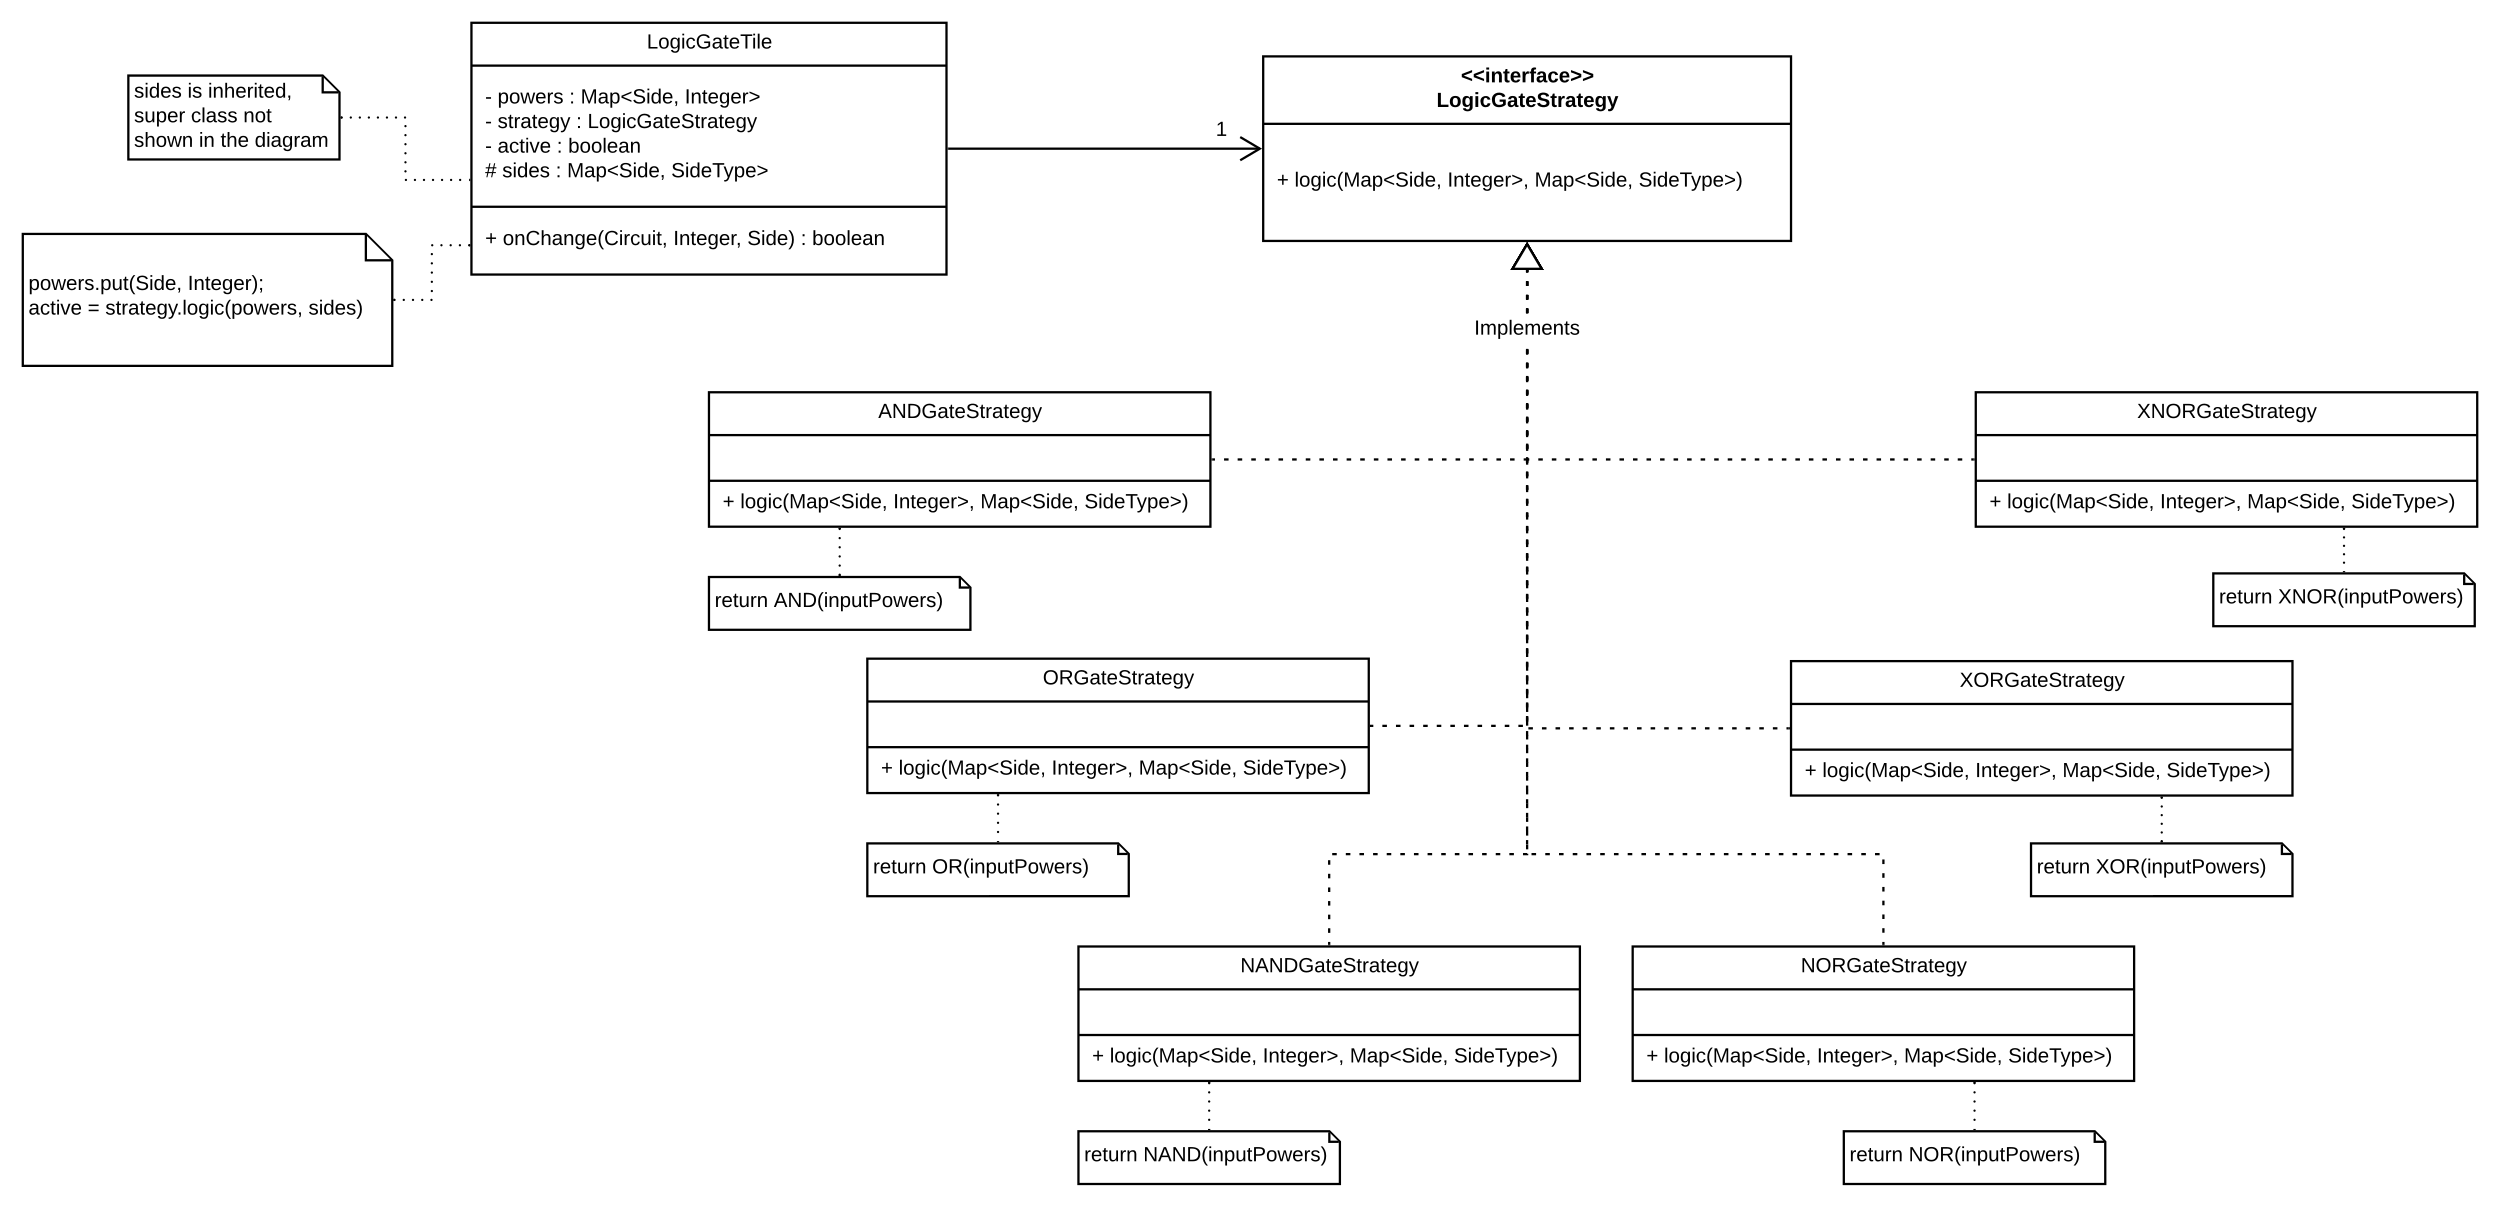 <svg xmlns="http://www.w3.org/2000/svg" xmlns:xlink="http://www.w3.org/1999/xlink" xmlns:lucid="lucid" width="2194.5" height="1059.33"><g transform="translate(-142.167 -72.667)" lucid:page-tab-id="0_0"><path d="M0 0h2530.8v1357.18H0z" fill="#fff"/><path d="M556 92.67h417v221H556z" stroke="#000" stroke-width="2" fill="#fff"/><path d="M556 130.27h417m-417 123.9h417" stroke="#000" stroke-width="2" fill="none"/><use xlink:href="#a" transform="matrix(1,0,0,1,564,100.667) translate(145.925 14.6)"/><use xlink:href="#b" transform="matrix(1,0,0,1,568,138.267) translate(0 25.2)"/><use xlink:href="#c" transform="matrix(1,0,0,1,568,138.267) translate(10.95 25.2)"/><use xlink:href="#d" transform="matrix(1,0,0,1,568,138.267) translate(73.85 25.2)"/><use xlink:href="#e" transform="matrix(1,0,0,1,568,138.267) translate(83.85 25.2)"/><use xlink:href="#f" transform="matrix(1,0,0,1,568,138.267) translate(175.25 25.2)"/><use xlink:href="#b" transform="matrix(1,0,0,1,568,138.267) translate(0 46.8)"/><use xlink:href="#g" transform="matrix(1,0,0,1,568,138.267) translate(10.95 46.8)"/><use xlink:href="#d" transform="matrix(1,0,0,1,568,138.267) translate(79.9 46.8)"/><use xlink:href="#h" transform="matrix(1,0,0,1,568,138.267) translate(89.9 46.8)"/><use xlink:href="#b" transform="matrix(1,0,0,1,568,138.267) translate(0 68.4)"/><use xlink:href="#i" transform="matrix(1,0,0,1,568,138.267) translate(10.95 68.4)"/><use xlink:href="#d" transform="matrix(1,0,0,1,568,138.267) translate(62.9 68.4)"/><use xlink:href="#j" transform="matrix(1,0,0,1,568,138.267) translate(72.9 68.4)"/><use xlink:href="#k" transform="matrix(1,0,0,1,568,138.267) translate(0 90)"/><use xlink:href="#l" transform="matrix(1,0,0,1,568,138.267) translate(15 90)"/><use xlink:href="#d" transform="matrix(1,0,0,1,568,138.267) translate(61.95 90)"/><use xlink:href="#e" transform="matrix(1,0,0,1,568,138.267) translate(71.95 90)"/><use xlink:href="#m" transform="matrix(1,0,0,1,568,138.267) translate(163.35 90)"/><use xlink:href="#n" transform="matrix(1,0,0,1,568,262.167) translate(0 25.6)"/><use xlink:href="#o" transform="matrix(1,0,0,1,568,262.167) translate(15.5 25.6)"/><use xlink:href="#p" transform="matrix(1,0,0,1,568,262.167) translate(165.2 25.6)"/><use xlink:href="#q" transform="matrix(1,0,0,1,568,262.167) translate(230.15 25.6)"/><use xlink:href="#d" transform="matrix(1,0,0,1,568,262.167) translate(277.05 25.6)"/><use xlink:href="#r" transform="matrix(1,0,0,1,568,262.167) translate(287.05 25.6)"/><path d="M162.17 278h301.16l23.17 23.17v92.66H162.17z" stroke="#000" stroke-width="2" fill="#fff"/><path d="M463.33 278.95v22.22h22.22" stroke="#000" stroke-width="2" fill="#fff"/><use xlink:href="#s" transform="matrix(1,0,0,1,167.167,283) translate(0 44.212)"/><use xlink:href="#t" transform="matrix(1,0,0,1,167.167,283) translate(139.8 44.212)"/><use xlink:href="#u" transform="matrix(1,0,0,1,167.167,283) translate(0 65.812)"/><use xlink:href="#v" transform="matrix(1,0,0,1,167.167,283) translate(51.95 65.812)"/><use xlink:href="#w" transform="matrix(1,0,0,1,167.167,283) translate(67.45 65.812)"/><use xlink:href="#x" transform="matrix(1,0,0,1,167.167,283) translate(245.8 65.812)"/><path d="M489.5 335.92c0 .55-.45 1-1 1s-1-.45-1-1c0-.56.45-1 1-1s1 .44 1 1zm8.1 0c0 .55-.44 1-1 1-.55 0-1-.45-1-1 0-.56.45-1 1-1 .56 0 1 .44 1 1zm8.1 0c0 .55-.44 1-1 1-.54 0-1-.45-1-1 0-.56.46-1 1-1 .56 0 1 .44 1 1zm8.12 0c0 .55-.45 1-1 1-.56 0-1-.45-1-1 0-.56.44-1 1-1 .55 0 1 .44 1 1zm8.1 0c0 .55-.45 1-1 1s-1-.45-1-1c0-.56.45-1 1-1s1 .44 1 1zm.33-7.78c0 .55-.45 1-1 1s-1-.45-1-1 .45-1 1-1 1 .45 1 1zm0-8.1c0 .55-.45 1-1 1s-1-.45-1-1c0-.56.45-1 1-1s1 .44 1 1zm0-8.1c0 .54-.45 1-1 1s-1-.46-1-1c0-.56.45-1 1-1s1 .44 1 1zm0-8.12c0 .55-.45 1-1 1s-1-.45-1-1 .45-1 1-1 1 .45 1 1zm0-8.1c0 .55-.45 1-1 1s-1-.45-1-1c0-.56.45-1 1-1s1 .44 1 1zm.33-7.78c0 .55-.45 1-1 1s-1-.45-1-1 .45-1 1-1 1 .45 1 1zm8.1 0c0 .55-.44 1-1 1-.55 0-1-.45-1-1s.45-1 1-1c.56 0 1 .45 1 1zm8.1 0c0 .55-.44 1-1 1-.54 0-1-.45-1-1s.46-1 1-1c.56 0 1 .45 1 1zm8.1 0c0 .55-.43 1-1 1-.54 0-1-.45-1-1s.46-1 1-1c.57 0 1 .45 1 1zm8.12 0c0 .55-.45 1-1 1s-1-.45-1-1 .45-1 1-1 1 .45 1 1z"/><path d="M488.53 336.92h-1.03v-2h1.03zM555 288.94h-1.03v-2H555z"/><path d="M254.83 139h170.6l14.74 14.73v58.94H254.83z" stroke="#000" stroke-width="2" fill="#fff"/><path d="M425.43 139.95v13.78h13.78" stroke="#000" stroke-width="2" fill="#fff"/><use xlink:href="#y" transform="matrix(1,0,0,1,259.833,144) translate(0 14.4)"/><use xlink:href="#z" transform="matrix(1,0,0,1,259.833,144) translate(46.95 14.4)"/><use xlink:href="#A" transform="matrix(1,0,0,1,259.833,144) translate(64.9 14.4)"/><use xlink:href="#B" transform="matrix(1,0,0,1,259.833,144) translate(0 36)"/><use xlink:href="#C" transform="matrix(1,0,0,1,259.833,144) translate(49.95 36)"/><use xlink:href="#D" transform="matrix(1,0,0,1,259.833,144) translate(95.9 36)"/><use xlink:href="#E" transform="matrix(1,0,0,1,259.833,144) translate(0 57.6)"/><use xlink:href="#F" transform="matrix(1,0,0,1,259.833,144) translate(56.95 57.6)"/><use xlink:href="#G" transform="matrix(1,0,0,1,259.833,144) translate(75.9 57.6)"/><use xlink:href="#H" transform="matrix(1,0,0,1,259.833,144) translate(105.9 57.6)"/><path d="M443.17 175.83c0 .56-.45 1-1 1-.56 0-1-.44-1-1 0-.55.44-1 1-1 .55 0 1 .45 1 1zm7.93 0c0 .56-.45 1-1 1s-1-.44-1-1c0-.55.45-1 1-1s1 .45 1 1zm7.93 0c0 .56-.45 1-1 1s-1-.44-1-1c0-.55.45-1 1-1s1 .45 1 1zm7.93 0c0 .56-.44 1-1 1-.55 0-1-.44-1-1 0-.55.45-1 1-1 .56 0 1 .45 1 1zm7.94 0c0 .56-.45 1-1 1s-1-.44-1-1c0-.55.45-1 1-1s1 .45 1 1zm7.93 0c0 .56-.45 1-1 1s-1-.44-1-1c0-.55.45-1 1-1s1 .45 1 1zm7.93 0c0 .56-.44 1-1 1-.55 0-1-.44-1-1 0-.55.45-1 1-1 .56 0 1 .45 1 1zm7.94 0c0 .56-.45 1-1 1-.56 0-1-.44-1-1 0-.55.44-1 1-1 .55 0 1 .45 1 1zm.38 7.55c0 .55-.44 1-1 1-.55 0-1-.45-1-1s.45-1 1-1c.56 0 1 .45 1 1zm0 7.93c0 .56-.44 1-1 1-.55 0-1-.44-1-1 0-.54.45-1 1-1 .56 0 1 .46 1 1zm0 7.94c0 .56-.44 1-1 1-.55 0-1-.44-1-1 0-.55.45-1 1-1 .56 0 1 .45 1 1zm0 7.94c0 .55-.44 1-1 1-.55 0-1-.45-1-1 0-.56.45-1 1-1 .56 0 1 .44 1 1zm0 7.93c0 .56-.44 1-1 1-.55 0-1-.44-1-1 0-.54.45-1 1-1 .56 0 1 .46 1 1zm0 7.94c0 .55-.44 1-1 1-.55 0-1-.45-1-1s.45-1 1-1c.56 0 1 .45 1 1zm.4 7.55c0 .54-.46 1-1 1-.56 0-1-.46-1-1 0-.56.44-1 1-1 .54 0 1 .44 1 1zm7.92 0c0 .54-.44 1-1 1-.55 0-1-.46-1-1 0-.56.45-1 1-1 .56 0 1 .44 1 1zm7.94 0c0 .54-.45 1-1 1-.56 0-1-.46-1-1 0-.56.44-1 1-1 .55 0 1 .44 1 1zm7.93 0c0 .54-.45 1-1 1s-1-.46-1-1c0-.56.45-1 1-1s1 .44 1 1zm7.93 0c0 .54-.45 1-1 1s-1-.46-1-1c0-.56.45-1 1-1s1 .44 1 1zm7.93 0c0 .54-.44 1-1 1-.55 0-1-.46-1-1 0-.56.45-1 1-1 .56 0 1 .44 1 1zm7.94 0c0 .54-.45 1-1 1-.56 0-1-.46-1-1 0-.56.44-1 1-1 .55 0 1 .44 1 1z"/><path d="M442.2 176.83h-1.03v-2h1.02zM555 231.6h-1.03v-2H555z"/><path d="M1251 122.17h463.33v162H1251z" stroke="#000" stroke-width="2" fill="#fff"/><path d="M1251 181.37h463.33" stroke="#000" stroke-width="2" fill="none"/><use xlink:href="#I" transform="matrix(1,0,0,1,1259,130.167) translate(165.575 14.8)"/><use xlink:href="#J" transform="matrix(1,0,0,1,1259,130.167) translate(144.175 36.4)"/><use xlink:href="#n" transform="matrix(1,0,0,1,1263,189.367) translate(0 47.1)"/><use xlink:href="#K" transform="matrix(1,0,0,1,1263,189.367) translate(15.5 47.1)"/><use xlink:href="#L" transform="matrix(1,0,0,1,1263,189.367) translate(149.75 47.1)"/><use xlink:href="#e" transform="matrix(1,0,0,1,1263,189.367) translate(226.2 47.1)"/><use xlink:href="#M" transform="matrix(1,0,0,1,1263,189.367) translate(317.6 47.1)"/><path d="M975 203.17h273.18" stroke="#000" stroke-width="2" fill="none"/><path d="M975.03 204.17H974v-2h1.03z"/><path d="M1230.82 213.35l17.22-10.18-17.22-10.18" stroke="#000" stroke-width="2" fill="none"/><use xlink:href="#N" transform="matrix(1,0,0,1,1209.373,177.567) translate(0 14.4)"/><path d="M1088.83 903.5H1529v118h-440.17z" stroke="#000" stroke-width="2" fill="#fff"/><path d="M1088.83 941.1H1529m-440.17 40.1H1529" stroke="#000" stroke-width="2" fill="none"/><use xlink:href="#O" transform="matrix(1,0,0,1,1096.833,911.5) translate(134.1 14.6)"/><use xlink:href="#n" transform="matrix(1,0,0,1,1100.833,989.2) translate(0 16.1)"/><use xlink:href="#K" transform="matrix(1,0,0,1,1100.833,989.2) translate(15.5 16.1)"/><use xlink:href="#L" transform="matrix(1,0,0,1,1100.833,989.2) translate(149.75 16.1)"/><use xlink:href="#e" transform="matrix(1,0,0,1,1100.833,989.2) translate(226.2 16.1)"/><use xlink:href="#M" transform="matrix(1,0,0,1,1100.833,989.2) translate(317.6 16.1)"/><path d="M1204.58 1023.5c0 .55-.44 1-1 1-.55 0-1-.45-1-1s.45-1 1-1c.56 0 1 .45 1 1zm0 8.03c0 .56-.44 1-1 1-.55 0-1-.44-1-1 0-.55.45-1 1-1 .56 0 1 .45 1 1zm0 8.04c0 .55-.44 1-1 1-.55 0-1-.45-1-1 0-.56.45-1 1-1 .56 0 1 .44 1 1zm0 8.03c0 .55-.44 1-1 1-.55 0-1-.45-1-1s.45-1 1-1c.56 0 1 .45 1 1zm0 8.03c0 .56-.44 1-1 1-.55 0-1-.44-1-1 0-.55.45-1 1-1 .56 0 1 .45 1 1z"/><path d="M1204.58 1023.53h-2v-1.03h2zM1204.58 1064.67h-2v-1.03h2z"/><path d="M1088.83 1065.67h220.24l9.26 9.26V1112h-229.5z" stroke="#000" stroke-width="2" fill="#fff"/><path d="M1309.07 1066.62v8.3h8.3" stroke="#000" stroke-width="2" fill="#fff"/><use xlink:href="#P" transform="matrix(1,0,0,1,1093.833,1070.667) translate(0 21.337)"/><use xlink:href="#Q" transform="matrix(1,0,0,1,1093.833,1070.667) translate(51.9 21.337)"/><path d="M1575.33 903.5h440.17v118h-440.17z" stroke="#000" stroke-width="2" fill="#fff"/><path d="M1575.33 941.1h440.17m-440.17 40.1h440.17" stroke="#000" stroke-width="2" fill="none"/><use xlink:href="#R" transform="matrix(1,0,0,1,1583.333,911.5) translate(139.575 14.6)"/><use xlink:href="#n" transform="matrix(1,0,0,1,1587.333,989.2) translate(0 16.1)"/><use xlink:href="#K" transform="matrix(1,0,0,1,1587.333,989.2) translate(15.5 16.1)"/><use xlink:href="#L" transform="matrix(1,0,0,1,1587.333,989.2) translate(149.75 16.1)"/><use xlink:href="#e" transform="matrix(1,0,0,1,1587.333,989.2) translate(226.2 16.1)"/><use xlink:href="#M" transform="matrix(1,0,0,1,1587.333,989.2) translate(317.6 16.1)"/><path d="M1876.42 1023.5c0 .55-.45 1-1 1-.56 0-1-.45-1-1s.44-1 1-1c.55 0 1 .45 1 1zm0 8.03c0 .56-.45 1-1 1-.56 0-1-.44-1-1 0-.55.44-1 1-1 .55 0 1 .45 1 1zm0 8.04c0 .55-.45 1-1 1-.56 0-1-.45-1-1 0-.56.44-1 1-1 .55 0 1 .44 1 1zm0 8.03c0 .55-.45 1-1 1-.56 0-1-.45-1-1s.44-1 1-1c.55 0 1 .45 1 1zm0 8.03c0 .56-.45 1-1 1-.56 0-1-.44-1-1 0-.55.44-1 1-1 .55 0 1 .45 1 1z"/><path d="M1876.42 1023.53h-2v-1.03h2zM1876.42 1064.67h-2v-1.03h2z"/><path d="M1760.67 1065.67h220.23l9.27 9.26V1112h-229.5z" stroke="#000" stroke-width="2" fill="#fff"/><path d="M1980.9 1066.62v8.3h8.3" stroke="#000" stroke-width="2" fill="#fff"/><use xlink:href="#P" transform="matrix(1,0,0,1,1765.667,1070.667) translate(0 21.337)"/><use xlink:href="#S" transform="matrix(1,0,0,1,1765.667,1070.667) translate(51.9 21.337)"/><path d="M1714.33 653h440.17v118h-440.17z" stroke="#000" stroke-width="2" fill="#fff"/><path d="M1714.33 690.6h440.17m-440.17 40.1h440.17" stroke="#000" stroke-width="2" fill="none"/><use xlink:href="#T" transform="matrix(1,0,0,1,1722.333,661) translate(140.05 14.6)"/><use xlink:href="#n" transform="matrix(1,0,0,1,1726.333,738.7) translate(0 16.1)"/><use xlink:href="#K" transform="matrix(1,0,0,1,1726.333,738.7) translate(15.5 16.1)"/><use xlink:href="#L" transform="matrix(1,0,0,1,1726.333,738.7) translate(149.75 16.1)"/><use xlink:href="#e" transform="matrix(1,0,0,1,1726.333,738.7) translate(226.2 16.1)"/><use xlink:href="#M" transform="matrix(1,0,0,1,1726.333,738.7) translate(317.6 16.1)"/><path d="M2040.75 773c0 .55-.45 1-1 1s-1-.45-1-1 .45-1 1-1 1 .45 1 1zm0 7.6c0 .55-.45 1-1 1s-1-.45-1-1 .45-1 1-1 1 .45 1 1zm0 7.6c0 .55-.45 1-1 1s-1-.45-1-1 .45-1 1-1 1 .45 1 1zm0 7.6c0 .55-.45 1-1 1s-1-.45-1-1 .45-1 1-1 1 .45 1 1zm0 7.6c0 .55-.45 1-1 1s-1-.45-1-1 .45-1 1-1 1 .45 1 1zm0 7.6c0 .55-.45 1-1 1s-1-.45-1-1 .45-1 1-1 1 .45 1 1z"/><path d="M2040.75 773.03h-2V772h2zM2040.75 812h-2v-1.03h2z"/><path d="M1925 813h220.23l9.27 9.27v37.06H1925z" stroke="#000" stroke-width="2" fill="#fff"/><path d="M2145.23 813.95v8.32h8.32" stroke="#000" stroke-width="2" fill="#fff"/><use xlink:href="#P" transform="matrix(1,0,0,1,1930,818) translate(0 21.337)"/><use xlink:href="#U" transform="matrix(1,0,0,1,1930,818) translate(51.9 21.337)"/><path d="M764.5 417h440.17v118H764.5z" stroke="#000" stroke-width="2" fill="#fff"/><path d="M764.5 454.6h440.17M764.5 494.7h440.17" stroke="#000" stroke-width="2" fill="none"/><g><use xlink:href="#V" transform="matrix(1,0,0,1,772.5,425) translate(140.575 14.6)"/></g><g><use xlink:href="#n" transform="matrix(1,0,0,1,776.5,502.7) translate(0 16.1)"/><use xlink:href="#K" transform="matrix(1,0,0,1,776.5,502.7) translate(15.5 16.1)"/><use xlink:href="#L" transform="matrix(1,0,0,1,776.5,502.7) translate(149.75 16.1)"/><use xlink:href="#e" transform="matrix(1,0,0,1,776.5,502.7) translate(226.2 16.1)"/><use xlink:href="#M" transform="matrix(1,0,0,1,776.5,502.7) translate(317.6 16.1)"/></g><path d="M880.25 537c0 .55-.45 1-1 1s-1-.45-1-1 .45-1 1-1 1 .45 1 1zm0 8.03c0 .56-.45 1-1 1s-1-.44-1-1c0-.55.45-1 1-1s1 .45 1 1zm0 8.04c0 .55-.45 1-1 1s-1-.45-1-1c0-.56.45-1 1-1s1 .44 1 1zm0 8.03c0 .55-.45 1-1 1s-1-.45-1-1 .45-1 1-1 1 .45 1 1zm0 8.03c0 .55-.45 1-1 1s-1-.45-1-1 .45-1 1-1 1 .45 1 1zm0 8.04c0 .55-.45 1-1 1s-1-.45-1-1c0-.56.45-1 1-1s1 .44 1 1z"/><path d="M880.25 537.03h-2V536h2zM880.25 578.17h-2v-1.03h2z"/><path d="M764.5 579.17h220.23l9.27 9.26v37.07H764.5z" stroke="#000" stroke-width="2" fill="#fff"/><path d="M984.73 580.12v8.3h8.32" stroke="#000" stroke-width="2" fill="#fff"/><g><use xlink:href="#P" transform="matrix(1,0,0,1,769.5,584.167) translate(0 21.337)"/><use xlink:href="#W" transform="matrix(1,0,0,1,769.5,584.167) translate(51.9 21.337)"/></g><path d="M903.5 650.83h440.17v118H903.5z" stroke="#000" stroke-width="2" fill="#fff"/><path d="M903.5 688.43h440.17m-440.17 40.1h440.17" stroke="#000" stroke-width="2" fill="none"/><g><use xlink:href="#X" transform="matrix(1,0,0,1,911.5,658.833) translate(146.05 14.6)"/></g><g><use xlink:href="#n" transform="matrix(1,0,0,1,915.5,736.533) translate(0 16.1)"/><use xlink:href="#K" transform="matrix(1,0,0,1,915.5,736.533) translate(15.5 16.1)"/><use xlink:href="#L" transform="matrix(1,0,0,1,915.5,736.533) translate(149.75 16.1)"/><use xlink:href="#e" transform="matrix(1,0,0,1,915.5,736.533) translate(226.2 16.1)"/><use xlink:href="#M" transform="matrix(1,0,0,1,915.5,736.533) translate(317.6 16.1)"/></g><path d="M1019.25 770.83c0 .56-.45 1-1 1s-1-.44-1-1c0-.55.45-1 1-1s1 .45 1 1zm0 8.04c0 .55-.45 1-1 1s-1-.45-1-1c0-.56.45-1 1-1s1 .44 1 1zm0 8.03c0 .55-.45 1-1 1s-1-.45-1-1 .45-1 1-1 1 .45 1 1zm0 8.03c0 .56-.45 1-1 1s-1-.44-1-1c0-.55.45-1 1-1s1 .45 1 1zm0 8.04c0 .55-.45 1-1 1s-1-.45-1-1c0-.56.45-1 1-1s1 .44 1 1z"/><path d="M1019.25 770.86h-2v-1.03h2zM1019.25 812h-2v-1.03h2z"/><path d="M903.5 813h220.23l9.27 9.27v37.06H903.5z" stroke="#000" stroke-width="2" fill="#fff"/><path d="M1123.73 813.95v8.32h8.32" stroke="#000" stroke-width="2" fill="#fff"/><g><use xlink:href="#P" transform="matrix(1,0,0,1,908.5,818) translate(0 21.337)"/><use xlink:href="#Y" transform="matrix(1,0,0,1,908.5,818) translate(51.9 21.337)"/></g><path d="M1876.5 417h440.17v118H1876.5z" stroke="#000" stroke-width="2" fill="#fff"/><path d="M1876.5 454.6h440.17m-440.17 40.1h440.17" stroke="#000" stroke-width="2" fill="none"/><g><use xlink:href="#Z" transform="matrix(1,0,0,1,1884.5,425) translate(133.575 14.6)"/></g><g><use xlink:href="#n" transform="matrix(1,0,0,1,1888.5,502.7) translate(0 16.1)"/><use xlink:href="#K" transform="matrix(1,0,0,1,1888.5,502.7) translate(15.5 16.1)"/><use xlink:href="#L" transform="matrix(1,0,0,1,1888.5,502.7) translate(149.75 16.1)"/><use xlink:href="#e" transform="matrix(1,0,0,1,1888.5,502.7) translate(226.2 16.1)"/><use xlink:href="#M" transform="matrix(1,0,0,1,1888.5,502.7) translate(317.6 16.1)"/></g><path d="M2200.75 537c0 .55-.45 1-1 1s-1-.45-1-1 .45-1 1-1 1 .45 1 1zm0 7.4c0 .55-.45 1-1 1s-1-.45-1-1 .45-1 1-1 1 .45 1 1zm0 7.4c0 .55-.45 1-1 1s-1-.45-1-1 .45-1 1-1 1 .45 1 1zm0 7.4c0 .55-.45 1-1 1s-1-.45-1-1 .45-1 1-1 1 .45 1 1zm0 7.4c0 .55-.45 1-1 1s-1-.45-1-1 .45-1 1-1 1 .45 1 1z"/><path d="M2200.75 537.03h-2V536h2zM2200.75 575h-2v-1.03h2z"/><path d="M2085 576h220.23l9.27 9.27v37.06H2085z" stroke="#000" stroke-width="2" fill="#fff"/><path d="M2305.23 576.95v8.32h8.32" stroke="#000" stroke-width="2" fill="#fff"/><g><use xlink:href="#P" transform="matrix(1,0,0,1,2090,581) translate(0 21.337)"/><use xlink:href="#aa" transform="matrix(1,0,0,1,2090,581) translate(51.9 21.337)"/></g><path d="M1482.67 475.03h1V477h-4.02v-2h3.02zm-11 1.97h-3.98v-2h3.98zm-11.95 0h-3.98v-2h3.98zm-11.95 0h-4v-2h4zm-11.96 0h-3.97v-2h3.98zm-11.94 0h-4v-2h4zm-11.96 0h-3.98v-2h3.98zm-11.95 0h-4v-2h4zm-11.96 0h-4v-2h4zm-11.96 0h-4v-2h4zm-11.96 0h-4v-2h4zm-11.96 0h-3.98v-2h3.98zm-11.95 0h-4v-2h4zm-11.96 0h-3.97v-2h3.98zm-11.94 0h-4v-2h4zm-11.96 0h-3.98v-2h3.98zm-11.95 0h-4v-2h4zm-11.96 0h-4v-2h4zm-11.96 0h-4v-2h4zm-11.96 0h-3.98v-2h3.98zm-11.95 0h-4v-2h4zm-11.96 0h-4v-2h4zm-11.96 0h-3.97v-2h3.98zm-11.94 0h-2v-2h2zm275-9.94h-2v-3.98h2zm0-11.95h-2v-3.98h2zm0-11.95h-2v-3.98h2zm0-11.95h-2v-4h2zm0-11.96h-2v-3.98h2zm0-11.95h-2v-4h2zm0-11.97h-2v-3.98h2zm0-11.96h-2v-3.98h2zm0-35.86h-2v-3.98h2zm0-11.95h-2v-3.98h2zm0-11.95h-2v-4h2zm0-11.96h-2v-2h2z"/><path d="M1495.4 308.65h-25.46l12.73-21.52z" fill="#fff"/><path d="M1497.15 309.65h-28.96l14.47-24.48zm-25.46-2h21.94l-10.97-18.55zM1206.7 477h-1.03v-2h1.02z"/><path d="M1478.97 710.83H1475v-2h3.97zm-11.94 0h-3.98v-2h3.98zm-11.94 0h-4v-2h4zm-11.94 0h-3.98v-2h3.98zm-11.94 0h-3.98v-2h3.98zm-11.94 0h-3.98v-2h3.98zm-11.94 0h-3.98v-2h3.98zm-11.93 0h-3.97v-2h3.98zm-11.93 0h-3.98v-2h3.97zm-11.94 0h-3.98v-2h3.98zm-11.94 0h-4v-2h4zm-11.94 0h-2v-2h2zm136-5.26h-2v-3.98h2zm0-11.93h-2v-3.98h2zm0-11.94h-2v-3.98h2zm0-11.94h-2v-3.98h2zm0-11.94h-2v-3.97h2zm0-11.93h-2v-4h2zm0-11.95h-2v-3.98h2zm0-11.94h-2v-3.97h2zm0-11.93h-2v-3.97h2zm0-11.93h-2v-3.98h2zm0-11.94h-2v-3.98h2zm0-11.94h-2v-3.98h2zm0-11.94h-2v-3.97h2zm0-11.93h-2v-4h2zm0-11.95h-2v-3.98h2zm0-11.94h-2v-3.97h2zm0-11.92h-2v-3.98h2zm0-11.94h-2v-3.98h2zm0-11.94h-2v-3.98h2zm0-11.94h-2v-3.98h2zm0-11.93h-2v-3.98h2zm0-11.94h-2v-4h2zm0-11.95h-2v-3.98h2zm0-11.94h-2v-3.97h2zm0-11.92h-2v-3.98h2zm0-11.94h-2v-3.98h2zm0-11.94h-2v-3.98h2zm0-11.94h-2v-3.98h2zm0-35.8h-2v-4h2zm0-11.95h-2v-3.97h2zm0-11.92h-2v-3.98h2zm0-11.94h-2v-2h2z"/><path d="M1495.4 308.65h-25.46l12.73-21.52z" fill="#fff"/><path d="M1497.15 309.65h-28.96l14.47-24.48zm-25.46-2h21.94l-10.97-18.55zM1345.7 710.83h-1.03v-2h1.02zM1309.92 901.5h-2v-2h2zm0-9.97h-2v-4h2zm0-11.96h-2v-4h2zm0-11.96h-2v-3.98h2zm0-11.96h-2v-3.98h2zm0-11.96h-2v-4h2zm0-11.96h-2v-4h2zm172.75-9.68h1v1.38h-4.62v-2h3.62zm-11.6 1.38h-3.98v-2h3.98zm-11.96 0h-3.97v-2h3.98zm-11.95 0h-4v-2h4zm-11.96 0h-4v-2h4zm-11.97 0h-4v-2h4zm-11.97 0h-3.98v-2h3.98zm-11.96 0h-4v-2h4zm-11.96 0h-4v-2h4zm-11.96 0h-4v-2h4zm-11.97 0h-3.97v-2h3.98zm-11.95 0h-4v-2h4zm-11.96 0h-4v-2h4zm-11.97 0h-4v-2h4zm-11.97 0h-3.98v-2h3.98zm168.1-9.35h-2v-4h2zm0-11.96h-2v-3.98h2zm0-11.96h-2v-3.98h2zm0-11.96h-2v-4h2zm0-11.96h-2v-4h2zm0-11.96h-2v-4h2zm0-11.97h-2v-4h2zm0-11.97h-2v-4h2zm0-11.96h-2v-4h2zm0-11.96h-2v-3.98h2zm0-11.96h-2v-3.98h2zm0-11.96h-2v-4h2zm0-11.96h-2v-4h2zm0-11.96h-2v-4h2zm0-11.97h-2v-4h2zm0-11.97h-2v-4h2zm0-11.96h-2v-4h2zm0-11.96h-2v-3.98h2zm0-11.96h-2v-3.98h2zm0-11.96h-2v-4h2zm0-11.96h-2v-4h2zm0-11.96h-2v-4h2zm0-11.97h-2v-4h2zm0-11.97h-2v-4h2zm0-11.96h-2v-4h2zm0-11.96h-2v-3.98h2zm0-11.96h-2v-3.98h2zm0-11.96h-2v-4h2zm0-11.96h-2v-4h2zm0-11.96h-2v-4h2zm0-11.97h-2v-4h2zm0-11.97h-2v-4h2zm0-11.96h-2v-4h2zm0-11.96h-2v-3.98h2zm0-11.96h-2v-3.98h2zm0-11.96h-2v-4h2zm0-11.96h-2v-4h2zm0-35.9h-2v-3.98h2zm0-11.95h-2v-4h2zm0-11.96h-2v-3.98h2zm0-11.96h-2v-2h2z"/><path d="M1495.4 308.65h-25.46l12.73-21.52z" fill="#fff"/><path d="M1497.15 309.65h-28.96l14.47-24.48zm-25.46-2h21.94l-10.97-18.55zM1309.92 902.5h-2v-1.03h2zM1796.42 901.5h-2v-2h2zm0-10.05h-2v-4.02h2zm0-12.06h-2v-4.03h2zm0-12.07h-2v-4.02h2zm0-12.07h-2v-4.02h2zm0-12.06h-2v-4.02h2zm0-12.06h-2v-4.02h2zm-305.87-7.72h-4.02v-2h4.02zm12.06 0h-4v-2h4zm12.07 0h-4.02v-2h4.02zm12.06 0h-4.02v-2h4.03zm12.06 0h-4.03v-2h4.02zm12.05 0h-4.02v-2h4.02zm12.07 0h-4.02v-2h4.02zm12.06 0h-4.02v-2h4.02zm12.06 0h-4.02v-2h4.02zm12.06 0h-4.02v-2h4.02zm12.06 0h-4.02v-2h4.02zm12.06 0h-4.02v-2h4.02zm12.06 0h-4.02v-2h4.02zm12.06 0h-4.02v-2h4.02zm12.07 0h-4v-2h4zm12.07 0h-4.02v-2h4.02zm12.06 0h-4.02v-2h4.03zm12.06 0h-4.03v-2h4.02zm12.05 0h-4.02v-2h4.02zm12.06 0h-4v-2h4zm12.07 0h-4.02v-2h4.02zm12.07 0h-4.02v-2h4.02zm12.06 0h-4.02v-2h4.02zm12.06 0h-4.02v-2h4.02zm12.06 0H1776v-2h4.02zm12.06 0h-4.02v-2h4.02zm-308.4-5.18h-2v-4.02h2zm0-12.07h-2v-4.02h2zm0-12.06h-2v-4h2zm0-12.05h-2v-4.02h2zm0-12.06h-2v-4.03h2zm0-12.07h-2v-4.02h2zm0-12.06h-2v-4.02h2zm0-12.06h-2v-4h2zm0-12.05h-2v-4.03h2zm0-12.07h-2v-4.02h2zm0-12.06h-2v-4.02h2zm0-12.06h-2v-4.02h2zm0-12.06h-2v-4.02h2zm0-12.06h-2v-4.02h2zm0-12.06h-2v-4.02h2zm0-12.06h-2v-4.02h2zm0-12.07h-2v-4.02h2zm0-12.06h-2v-4.03h2zm0-12.07h-2v-4.02h2zm0-12.06h-2v-4.02h2zm0-12.06h-2v-4h2zm0-12.05h-2v-4.02h2zm0-12.06h-2v-4.03h2zm0-12.07h-2v-4.03h2zm0-12.07h-2v-4.02h2zm0-12.06h-2v-4.02h2zm0-12.06h-2v-4.02h2zm0-12.06h-2v-4.02h2zm0-12.06h-2v-4.02h2zm0-12.06h-2v-4.02h2zm0-12.06h-2v-4.02h2zm0-12.07h-2v-4.02h2zm0-12.06h-2v-4.02h2zm0-12.06h-2v-4h2zm0-12.05h-2v-4.02h2zm0-12.06h-2v-4.03h2zm0-12.07h-2V380h2zm0-36.2h-2v-4h2zm0-12.05h-2v-4.02h2zm0-12.06h-2v-4.02h2zm0-12.06h-2v-2h2z"/><path d="M1495.4 308.65h-25.46l12.73-21.52z" fill="#fff"/><path d="M1497.15 309.65h-28.96l14.47-24.48zm-25.46-2h21.94l-10.97-18.55zM1796.42 902.5h-2v-1.03h2zM1487.75 713h-3.98v-2h3.98zm11.92 0h-3.97v-2h3.97zm11.93 0h-3.98v-2h3.98zm11.92 0h-3.97v-2h3.97zm11.93 0h-3.98v-2h3.98zm11.92 0h-3.97v-2h3.97zm11.93 0h-3.98v-2h3.98zm11.92 0h-3.97v-2h3.97zm11.93 0h-3.98v-2h3.98zm11.92 0h-3.97v-2h3.97zm11.93 0h-3.98v-2h3.98zm11.92 0h-3.97v-2h3.97zm11.93 0h-3.98v-2h3.98zm11.92 0h-3.97v-2h3.97zm11.93 0h-3.98v-2h3.98zm11.92 0h-3.97v-2h3.97zm11.93 0h-3.98v-2h3.98zm11.92 0h-3.97v-2h3.97zm11.93 0h-3.98v-2h3.98zm9.93 0h-1.98v-2h1.98zm-228.66-7.84h-2v-3.98h2zm0-11.93h-2v-3.97h2zm0-11.92h-2v-3.97h2zm0-11.92h-2v-3.97h2zm0-11.92h-2v-3.98h2zm0-11.93h-2v-3.97h2zm0-11.92h-2v-3.97h2zm0-11.92h-2v-3.97h2zm0-11.92h-2v-3.98h2zm0-11.93h-2v-3.97h2zm0-11.92h-2v-3.97h2zm0-11.92h-2V570h2zm0-11.92h-2v-3.98h2zm0-11.93h-2v-3.97h2zm0-11.92h-2v-3.97h2zm0-11.92h-2v-3.97h2zm0-11.92h-2v-3.98h2zm0-11.93h-2v-3.97h2zm0-11.92h-2v-3.97h2zm0-11.9h-2v-4h2zm0-11.94h-2v-3.97h2zm0-11.92h-2v-3.98h2zm0-11.93h-2v-3.96h2zm0-11.9h-2v-4h2zm0-11.94h-2V415h2zm0-11.92h-2v-3.98h2zm0-11.93h-2v-3.96h2zm0-11.9h-2v-4h2zm0-35.8h-2v-3.96h2zm0-11.9h-2v-4h2zm0-11.94h-2v-3.97h2zm0-11.92h-2v-2h2z"/><path d="M1495.4 308.65h-25.46l12.73-21.52z" fill="#fff"/><path d="M1497.15 309.65h-28.96l14.47-24.48zm-25.46-2h21.94l-10.97-18.55zM1713.33 713h-1.02v-2h1.03z"/><path d="M1483.67 475h.9v2h-2.9v-3.06h2zm12.77 2h-3.96v-2h3.96zm11.88 0h-3.96v-2h3.96zm11.87 0h-3.97v-2h3.96zm11.87 0h-3.96v-2h3.97zm11.87 0H1540v-2h3.94zm11.88 0h-3.96v-2h3.96zm11.88 0h-3.96v-2h3.96zm11.87 0h-3.96v-2h3.97zm11.88 0h-3.96v-2h3.95zm11.88 0h-3.96v-2h3.96zm11.87 0h-3.96v-2h3.96zm11.88 0h-3.96v-2h3.96zm11.87 0H1635v-2h3.95zm11.88 0h-3.96v-2h3.96zm11.88 0h-3.95v-2h3.96zm11.88 0h-3.96v-2h3.96zm11.88 0h-3.96v-2h3.96zm11.88 0h-3.96v-2h3.96zm11.87 0h-3.95v-2h3.96zm11.9 0h-3.97v-2h3.96zm11.86 0H1730v-2h3.96zm11.88 0h-3.96v-2h3.96zm11.88 0h-3.96v-2h3.96zm11.87 0h-3.97v-2h3.96zm11.87 0h-3.96v-2h3.97zm11.88 0h-3.96v-2h3.95zm11.87 0h-3.96v-2h3.96zm11.88 0h-3.96v-2h3.96zm11.87 0h-3.95v-2h3.95zm11.88 0h-3.96v-2h3.95zm11.88 0h-3.96v-2h3.96zm11.87 0h-3.96v-2h3.96zm9.9 0h-1.98v-2h1.98zm-390.83-10.98h-2v-3.96h2zm0-11.88h-2v-3.95h2zm0-11.87h-2v-3.96h2zm0-11.88h-2v-3.97h2zm0-11.88h-2v-3.96h2zm0-11.88h-2v-3.96h2zm0-11.88h-2v-3.96h2zm0-11.87h-2v-3.97h2zm0-35.64h-2v-3.96h2zm0-11.88h-2v-3.96h2zm0-11.87h-2v-3.95h2zm0-11.87h-2v-1.98h2z"/><path d="M1495.4 308.65h-25.46l12.73-21.52z" fill="#fff"/><path d="M1497.15 309.65h-28.96l14.47-24.48zm-25.46-2h21.94l-10.97-18.55zM1875.5 477h-1.03v-2h1.03z"/><g><use xlink:href="#ab" transform="matrix(1,0,0,1,1436.242,352.03) translate(0 14.4)"/></g><defs><path d="M30 0v-248h33v221h125V0H30" id="ac"/><path d="M100-194c62-1 85 37 85 99 1 63-27 99-86 99S16-35 15-95c0-66 28-99 85-99zM99-20c44 1 53-31 53-75 0-43-8-75-51-75s-53 32-53 75 10 74 51 75" id="ad"/><path d="M177-190C167-65 218 103 67 71c-23-6-38-20-44-43l32-5c15 47 100 32 89-28v-30C133-14 115 1 83 1 29 1 15-40 15-95c0-56 16-97 71-98 29-1 48 16 59 35 1-10 0-23 2-32h30zM94-22c36 0 50-32 50-73 0-42-14-75-50-75-39 0-46 34-46 75s6 73 46 73" id="ae"/><path d="M24-231v-30h32v30H24zM24 0v-190h32V0H24" id="af"/><path d="M96-169c-40 0-48 33-48 73s9 75 48 75c24 0 41-14 43-38l32 2c-6 37-31 61-74 61-59 0-76-41-82-99-10-93 101-131 147-64 4 7 5 14 7 22l-32 3c-4-21-16-35-41-35" id="ag"/><path d="M143 4C61 4 22-44 18-125c-5-107 100-154 193-111 17 8 29 25 37 43l-32 9c-13-25-37-40-76-40-61 0-88 39-88 99 0 61 29 100 91 101 35 0 62-11 79-27v-45h-74v-28h105v86C228-13 192 4 143 4" id="ah"/><path d="M141-36C126-15 110 5 73 4 37 3 15-17 15-53c-1-64 63-63 125-63 3-35-9-54-41-54-24 1-41 7-42 31l-33-3c5-37 33-52 76-52 45 0 72 20 72 64v82c-1 20 7 32 28 27v20c-31 9-61-2-59-35zM48-53c0 20 12 33 32 33 41-3 63-29 60-74-43 2-92-5-92 41" id="ai"/><path d="M59-47c-2 24 18 29 38 22v24C64 9 27 4 27-40v-127H5v-23h24l9-43h21v43h35v23H59v120" id="aj"/><path d="M100-194c63 0 86 42 84 106H49c0 40 14 67 53 68 26 1 43-12 49-29l28 8c-11 28-37 45-77 45C44 4 14-33 15-96c1-61 26-98 85-98zm52 81c6-60-76-77-97-28-3 7-6 17-6 28h103" id="ak"/><path d="M127-220V0H93v-220H8v-28h204v28h-85" id="al"/><path d="M24 0v-261h32V0H24" id="am"/><g id="a"><use transform="matrix(0.05,0,0,0.05,0,0)" xlink:href="#ac"/><use transform="matrix(0.05,0,0,0.05,10,0)" xlink:href="#ad"/><use transform="matrix(0.05,0,0,0.05,20,0)" xlink:href="#ae"/><use transform="matrix(0.05,0,0,0.05,30,0)" xlink:href="#af"/><use transform="matrix(0.05,0,0,0.05,33.95,0)" xlink:href="#ag"/><use transform="matrix(0.05,0,0,0.05,42.95,0)" xlink:href="#ah"/><use transform="matrix(0.05,0,0,0.05,56.95,0)" xlink:href="#ai"/><use transform="matrix(0.05,0,0,0.05,66.95,0)" xlink:href="#aj"/><use transform="matrix(0.05,0,0,0.05,71.95,0)" xlink:href="#ak"/><use transform="matrix(0.05,0,0,0.05,81.95,0)" xlink:href="#al"/><use transform="matrix(0.05,0,0,0.05,92.25,0)" xlink:href="#af"/><use transform="matrix(0.05,0,0,0.05,96.2,0)" xlink:href="#am"/><use transform="matrix(0.05,0,0,0.05,100.15,0)" xlink:href="#ak"/></g><path d="M16-82v-28h88v28H16" id="an"/><use transform="matrix(0.05,0,0,0.05,0,0)" xlink:href="#an" id="b"/><path d="M115-194c55 1 70 41 70 98S169 2 115 4C84 4 66-9 55-30l1 105H24l-1-265h31l2 30c10-21 28-34 59-34zm-8 174c40 0 45-34 45-75s-6-73-45-74c-42 0-51 32-51 76 0 43 10 73 51 73" id="ao"/><path d="M206 0h-36l-40-164L89 0H53L-1-190h32L70-26l43-164h34l41 164 42-164h31" id="ap"/><path d="M114-163C36-179 61-72 57 0H25l-1-190h30c1 12-1 29 2 39 6-27 23-49 58-41v29" id="aq"/><path d="M135-143c-3-34-86-38-87 0 15 53 115 12 119 90S17 21 10-45l28-5c4 36 97 45 98 0-10-56-113-15-118-90-4-57 82-63 122-42 12 7 21 19 24 35" id="ar"/><g id="c"><use transform="matrix(0.05,0,0,0.05,0,0)" xlink:href="#ao"/><use transform="matrix(0.05,0,0,0.05,10,0)" xlink:href="#ad"/><use transform="matrix(0.05,0,0,0.05,20,0)" xlink:href="#ap"/><use transform="matrix(0.05,0,0,0.05,32.95,0)" xlink:href="#ak"/><use transform="matrix(0.05,0,0,0.05,42.95,0)" xlink:href="#aq"/><use transform="matrix(0.05,0,0,0.05,48.9,0)" xlink:href="#ar"/></g><path d="M33-154v-36h34v36H33zM33 0v-36h34V0H33" id="as"/><use transform="matrix(0.05,0,0,0.05,0,0)" xlink:href="#as" id="d"/><path d="M240 0l2-218c-23 76-54 145-80 218h-23L58-218 59 0H30v-248h44l77 211c21-75 51-140 76-211h43V0h-30" id="at"/><path d="M18-100v-36l175-74v27L42-118l151 64v27" id="au"/><path d="M185-189c-5-48-123-54-124 2 14 75 158 14 163 119 3 78-121 87-175 55-17-10-28-26-33-46l33-7c5 56 141 63 141-1 0-78-155-14-162-118-5-82 145-84 179-34 5 7 8 16 11 25" id="av"/><path d="M85-194c31 0 48 13 60 33l-1-100h32l1 261h-30c-2-10 0-23-3-31C134-8 116 4 85 4 32 4 16-35 15-94c0-66 23-100 70-100zm9 24c-40 0-46 34-46 75 0 40 6 74 45 74 42 0 51-32 51-76 0-42-9-74-50-73" id="aw"/><path d="M68-38c1 34 0 65-14 84H32c9-13 17-26 17-46H33v-38h35" id="ax"/><g id="e"><use transform="matrix(0.05,0,0,0.05,0,0)" xlink:href="#at"/><use transform="matrix(0.05,0,0,0.05,14.95,0)" xlink:href="#ai"/><use transform="matrix(0.05,0,0,0.05,24.95,0)" xlink:href="#ao"/><use transform="matrix(0.05,0,0,0.05,34.95,0)" xlink:href="#au"/><use transform="matrix(0.05,0,0,0.05,45.45,0)" xlink:href="#av"/><use transform="matrix(0.05,0,0,0.05,57.45,0)" xlink:href="#af"/><use transform="matrix(0.05,0,0,0.05,61.4,0)" xlink:href="#aw"/><use transform="matrix(0.05,0,0,0.05,71.4,0)" xlink:href="#ak"/><use transform="matrix(0.05,0,0,0.05,81.4,0)" xlink:href="#ax"/></g><path d="M33 0v-248h34V0H33" id="ay"/><path d="M117-194c89-4 53 116 60 194h-32v-121c0-31-8-49-39-48C34-167 62-67 57 0H25l-1-190h30c1 10-1 24 2 32 11-22 29-35 61-36" id="az"/><path d="M18-27v-27l151-64-151-65v-27l175 74v36" id="aA"/><g id="f"><use transform="matrix(0.05,0,0,0.05,0,0)" xlink:href="#ay"/><use transform="matrix(0.05,0,0,0.05,5,0)" xlink:href="#az"/><use transform="matrix(0.05,0,0,0.05,15,0)" xlink:href="#aj"/><use transform="matrix(0.05,0,0,0.05,20,0)" xlink:href="#ak"/><use transform="matrix(0.05,0,0,0.05,30,0)" xlink:href="#ae"/><use transform="matrix(0.05,0,0,0.05,40,0)" xlink:href="#ak"/><use transform="matrix(0.05,0,0,0.05,50,0)" xlink:href="#aq"/><use transform="matrix(0.05,0,0,0.05,55.95,0)" xlink:href="#aA"/></g><path d="M179-190L93 31C79 59 56 82 12 73V49c39 6 53-20 64-50L1-190h34L92-34l54-156h33" id="aB"/><g id="g"><use transform="matrix(0.05,0,0,0.05,0,0)" xlink:href="#ar"/><use transform="matrix(0.05,0,0,0.05,9,0)" xlink:href="#aj"/><use transform="matrix(0.05,0,0,0.05,14,0)" xlink:href="#aq"/><use transform="matrix(0.05,0,0,0.05,19.95,0)" xlink:href="#ai"/><use transform="matrix(0.05,0,0,0.05,29.95,0)" xlink:href="#aj"/><use transform="matrix(0.05,0,0,0.05,34.95,0)" xlink:href="#ak"/><use transform="matrix(0.05,0,0,0.05,44.95,0)" xlink:href="#ae"/><use transform="matrix(0.05,0,0,0.05,54.95,0)" xlink:href="#aB"/></g><g id="h"><use transform="matrix(0.05,0,0,0.05,0,0)" xlink:href="#ac"/><use transform="matrix(0.05,0,0,0.05,10,0)" xlink:href="#ad"/><use transform="matrix(0.05,0,0,0.05,20,0)" xlink:href="#ae"/><use transform="matrix(0.05,0,0,0.05,30,0)" xlink:href="#af"/><use transform="matrix(0.05,0,0,0.05,33.95,0)" xlink:href="#ag"/><use transform="matrix(0.05,0,0,0.05,42.95,0)" xlink:href="#ah"/><use transform="matrix(0.05,0,0,0.05,56.95,0)" xlink:href="#ai"/><use transform="matrix(0.05,0,0,0.05,66.95,0)" xlink:href="#aj"/><use transform="matrix(0.05,0,0,0.05,71.95,0)" xlink:href="#ak"/><use transform="matrix(0.05,0,0,0.05,81.95,0)" xlink:href="#av"/><use transform="matrix(0.05,0,0,0.05,93.95,0)" xlink:href="#aj"/><use transform="matrix(0.05,0,0,0.05,98.95,0)" xlink:href="#aq"/><use transform="matrix(0.05,0,0,0.05,104.9,0)" xlink:href="#ai"/><use transform="matrix(0.05,0,0,0.05,114.9,0)" xlink:href="#aj"/><use transform="matrix(0.05,0,0,0.05,119.9,0)" xlink:href="#ak"/><use transform="matrix(0.05,0,0,0.05,129.9,0)" xlink:href="#ae"/><use transform="matrix(0.05,0,0,0.05,139.9,0)" xlink:href="#aB"/></g><path d="M108 0H70L1-190h34L89-25l56-165h34" id="aC"/><g id="i"><use transform="matrix(0.05,0,0,0.05,0,0)" xlink:href="#ai"/><use transform="matrix(0.05,0,0,0.05,10,0)" xlink:href="#ag"/><use transform="matrix(0.05,0,0,0.05,19,0)" xlink:href="#aj"/><use transform="matrix(0.05,0,0,0.05,24,0)" xlink:href="#af"/><use transform="matrix(0.05,0,0,0.05,27.95,0)" xlink:href="#aC"/><use transform="matrix(0.05,0,0,0.05,36.95,0)" xlink:href="#ak"/></g><path d="M115-194c53 0 69 39 70 98 0 66-23 100-70 100C84 3 66-7 56-30L54 0H23l1-261h32v101c10-23 28-34 59-34zm-8 174c40 0 45-34 45-75 0-40-5-75-45-74-42 0-51 32-51 76 0 43 10 73 51 73" id="aD"/><g id="j"><use transform="matrix(0.05,0,0,0.05,0,0)" xlink:href="#aD"/><use transform="matrix(0.05,0,0,0.05,10,0)" xlink:href="#ad"/><use transform="matrix(0.05,0,0,0.05,20,0)" xlink:href="#ad"/><use transform="matrix(0.05,0,0,0.05,30,0)" xlink:href="#am"/><use transform="matrix(0.05,0,0,0.05,33.95,0)" xlink:href="#ak"/><use transform="matrix(0.05,0,0,0.05,43.95,0)" xlink:href="#ai"/><use transform="matrix(0.05,0,0,0.05,53.95,0)" xlink:href="#az"/></g><path d="M158-156l-14 65h45v19h-49L124 0h-19l15-72H56L41 0H22l15-72H2v-19h39l14-65H11v-19h48l15-71h20l-16 71h64l16-71h19l-16 71h37v19h-40zm-83 0L61-91h63l14-65H75" id="aE"/><use transform="matrix(0.05,0,0,0.05,0,0)" xlink:href="#aE" id="k"/><g id="l"><use transform="matrix(0.05,0,0,0.05,0,0)" xlink:href="#ar"/><use transform="matrix(0.05,0,0,0.05,9,0)" xlink:href="#af"/><use transform="matrix(0.05,0,0,0.05,12.95,0)" xlink:href="#aw"/><use transform="matrix(0.05,0,0,0.05,22.95,0)" xlink:href="#ak"/><use transform="matrix(0.05,0,0,0.05,32.95,0)" xlink:href="#ar"/></g><g id="m"><use transform="matrix(0.05,0,0,0.05,0,0)" xlink:href="#av"/><use transform="matrix(0.05,0,0,0.05,12,0)" xlink:href="#af"/><use transform="matrix(0.05,0,0,0.05,15.95,0)" xlink:href="#aw"/><use transform="matrix(0.05,0,0,0.05,25.95,0)" xlink:href="#ak"/><use transform="matrix(0.05,0,0,0.05,35.95,0)" xlink:href="#al"/><use transform="matrix(0.05,0,0,0.05,45.9,0)" xlink:href="#aB"/><use transform="matrix(0.05,0,0,0.05,54.9,0)" xlink:href="#ao"/><use transform="matrix(0.05,0,0,0.05,64.9,0)" xlink:href="#ak"/><use transform="matrix(0.05,0,0,0.05,74.9,0)" xlink:href="#aA"/></g><path d="M118-107v75H92v-75H18v-26h74v-75h26v75h74v26h-74" id="aF"/><use transform="matrix(0.05,0,0,0.05,0,0)" xlink:href="#aF" id="n"/><path d="M212-179c-10-28-35-45-73-45-59 0-87 40-87 99 0 60 29 101 89 101 43 0 62-24 78-52l27 14C228-24 195 4 139 4 59 4 22-46 18-125c-6-104 99-153 187-111 19 9 31 26 39 46" id="aG"/><path d="M106-169C34-169 62-67 57 0H25v-261h32l-1 103c12-21 28-36 61-36 89 0 53 116 60 194h-32v-121c2-32-8-49-39-48" id="aH"/><path d="M87 75C49 33 22-17 22-94c0-76 28-126 65-167h31c-38 41-64 92-64 168S80 34 118 75H87" id="aI"/><path d="M84 4C-5 8 30-112 23-190h32v120c0 31 7 50 39 49 72-2 45-101 50-169h31l1 190h-30c-1-10 1-25-2-33-11 22-28 36-60 37" id="aJ"/><g id="o"><use transform="matrix(0.05,0,0,0.05,0,0)" xlink:href="#ad"/><use transform="matrix(0.05,0,0,0.05,10,0)" xlink:href="#az"/><use transform="matrix(0.05,0,0,0.05,20,0)" xlink:href="#aG"/><use transform="matrix(0.05,0,0,0.05,32.95,0)" xlink:href="#aH"/><use transform="matrix(0.05,0,0,0.05,42.95,0)" xlink:href="#ai"/><use transform="matrix(0.05,0,0,0.05,52.95,0)" xlink:href="#az"/><use transform="matrix(0.05,0,0,0.05,62.95,0)" xlink:href="#ae"/><use transform="matrix(0.05,0,0,0.05,72.95,0)" xlink:href="#ak"/><use transform="matrix(0.05,0,0,0.05,82.95,0)" xlink:href="#aI"/><use transform="matrix(0.05,0,0,0.05,88.9,0)" xlink:href="#aG"/><use transform="matrix(0.05,0,0,0.05,101.85,0)" xlink:href="#af"/><use transform="matrix(0.05,0,0,0.05,105.8,0)" xlink:href="#aq"/><use transform="matrix(0.05,0,0,0.05,111.75,0)" xlink:href="#ag"/><use transform="matrix(0.05,0,0,0.05,120.75,0)" xlink:href="#aJ"/><use transform="matrix(0.05,0,0,0.05,130.75,0)" xlink:href="#af"/><use transform="matrix(0.05,0,0,0.05,134.7,0)" xlink:href="#aj"/><use transform="matrix(0.05,0,0,0.05,139.7,0)" xlink:href="#ax"/></g><g id="p"><use transform="matrix(0.05,0,0,0.05,0,0)" xlink:href="#ay"/><use transform="matrix(0.05,0,0,0.05,5,0)" xlink:href="#az"/><use transform="matrix(0.05,0,0,0.05,15,0)" xlink:href="#aj"/><use transform="matrix(0.05,0,0,0.05,20,0)" xlink:href="#ak"/><use transform="matrix(0.05,0,0,0.05,30,0)" xlink:href="#ae"/><use transform="matrix(0.05,0,0,0.05,40,0)" xlink:href="#ak"/><use transform="matrix(0.05,0,0,0.05,50,0)" xlink:href="#aq"/><use transform="matrix(0.05,0,0,0.05,54.95,0)" xlink:href="#ax"/></g><path d="M33-261c38 41 65 92 65 168S71 34 33 75H2C39 34 66-17 66-93S39-220 2-261h31" id="aK"/><g id="q"><use transform="matrix(0.05,0,0,0.05,0,0)" xlink:href="#av"/><use transform="matrix(0.05,0,0,0.05,12,0)" xlink:href="#af"/><use transform="matrix(0.05,0,0,0.05,15.95,0)" xlink:href="#aw"/><use transform="matrix(0.05,0,0,0.05,25.95,0)" xlink:href="#ak"/><use transform="matrix(0.05,0,0,0.05,35.95,0)" xlink:href="#aK"/></g><g id="r"><use transform="matrix(0.05,0,0,0.05,0,0)" xlink:href="#aD"/><use transform="matrix(0.05,0,0,0.05,10,0)" xlink:href="#ad"/><use transform="matrix(0.05,0,0,0.05,20,0)" xlink:href="#ad"/><use transform="matrix(0.05,0,0,0.05,30,0)" xlink:href="#am"/><use transform="matrix(0.05,0,0,0.05,33.95,0)" xlink:href="#ak"/><use transform="matrix(0.05,0,0,0.05,43.95,0)" xlink:href="#ai"/><use transform="matrix(0.05,0,0,0.05,53.95,0)" xlink:href="#az"/></g><path d="M33 0v-38h34V0H33" id="aL"/><g id="s"><use transform="matrix(0.05,0,0,0.05,0,0)" xlink:href="#ao"/><use transform="matrix(0.05,0,0,0.05,10,0)" xlink:href="#ad"/><use transform="matrix(0.05,0,0,0.05,20,0)" xlink:href="#ap"/><use transform="matrix(0.05,0,0,0.05,32.95,0)" xlink:href="#ak"/><use transform="matrix(0.05,0,0,0.05,42.95,0)" xlink:href="#aq"/><use transform="matrix(0.05,0,0,0.05,48.9,0)" xlink:href="#ar"/><use transform="matrix(0.05,0,0,0.05,57.9,0)" xlink:href="#aL"/><use transform="matrix(0.05,0,0,0.05,62.9,0)" xlink:href="#ao"/><use transform="matrix(0.05,0,0,0.05,72.9,0)" xlink:href="#aJ"/><use transform="matrix(0.05,0,0,0.05,82.9,0)" xlink:href="#aj"/><use transform="matrix(0.05,0,0,0.05,87.9,0)" xlink:href="#aI"/><use transform="matrix(0.05,0,0,0.05,93.85,0)" xlink:href="#av"/><use transform="matrix(0.05,0,0,0.05,105.85,0)" xlink:href="#af"/><use transform="matrix(0.05,0,0,0.05,109.8,0)" xlink:href="#aw"/><use transform="matrix(0.05,0,0,0.05,119.8,0)" xlink:href="#ak"/><use transform="matrix(0.05,0,0,0.05,129.8,0)" xlink:href="#ax"/></g><path d="M68-36c1 33-1 63-14 82H32c9-13 17-26 17-46H33v-36h35zM33-154v-36h35v36H33" id="aM"/><g id="t"><use transform="matrix(0.05,0,0,0.05,0,0)" xlink:href="#ay"/><use transform="matrix(0.05,0,0,0.05,5,0)" xlink:href="#az"/><use transform="matrix(0.05,0,0,0.05,15,0)" xlink:href="#aj"/><use transform="matrix(0.05,0,0,0.05,20,0)" xlink:href="#ak"/><use transform="matrix(0.05,0,0,0.05,30,0)" xlink:href="#ae"/><use transform="matrix(0.05,0,0,0.05,40,0)" xlink:href="#ak"/><use transform="matrix(0.05,0,0,0.05,50,0)" xlink:href="#aq"/><use transform="matrix(0.05,0,0,0.05,55.95,0)" xlink:href="#aK"/><use transform="matrix(0.05,0,0,0.05,61.9,0)" xlink:href="#aM"/></g><g id="u"><use transform="matrix(0.05,0,0,0.05,0,0)" xlink:href="#ai"/><use transform="matrix(0.05,0,0,0.05,10,0)" xlink:href="#ag"/><use transform="matrix(0.05,0,0,0.05,19,0)" xlink:href="#aj"/><use transform="matrix(0.05,0,0,0.05,24,0)" xlink:href="#af"/><use transform="matrix(0.05,0,0,0.05,27.95,0)" xlink:href="#aC"/><use transform="matrix(0.05,0,0,0.05,36.95,0)" xlink:href="#ak"/></g><path d="M18-150v-26h174v26H18zm0 90v-26h174v26H18" id="aN"/><use transform="matrix(0.05,0,0,0.05,0,0)" xlink:href="#aN" id="v"/><g id="w"><use transform="matrix(0.05,0,0,0.05,0,0)" xlink:href="#ar"/><use transform="matrix(0.05,0,0,0.05,9,0)" xlink:href="#aj"/><use transform="matrix(0.05,0,0,0.05,14,0)" xlink:href="#aq"/><use transform="matrix(0.05,0,0,0.05,19.95,0)" xlink:href="#ai"/><use transform="matrix(0.05,0,0,0.05,29.95,0)" xlink:href="#aj"/><use transform="matrix(0.05,0,0,0.05,34.95,0)" xlink:href="#ak"/><use transform="matrix(0.05,0,0,0.05,44.95,0)" xlink:href="#ae"/><use transform="matrix(0.05,0,0,0.05,54.95,0)" xlink:href="#aB"/><use transform="matrix(0.05,0,0,0.05,62.6,0)" xlink:href="#aL"/><use transform="matrix(0.05,0,0,0.05,67.6,0)" xlink:href="#am"/><use transform="matrix(0.05,0,0,0.05,71.55,0)" xlink:href="#ad"/><use transform="matrix(0.05,0,0,0.05,81.55,0)" xlink:href="#ae"/><use transform="matrix(0.05,0,0,0.05,91.55,0)" xlink:href="#af"/><use transform="matrix(0.05,0,0,0.05,95.5,0)" xlink:href="#ag"/><use transform="matrix(0.05,0,0,0.05,104.5,0)" xlink:href="#aI"/><use transform="matrix(0.05,0,0,0.05,110.45,0)" xlink:href="#ao"/><use transform="matrix(0.05,0,0,0.05,120.45,0)" xlink:href="#ad"/><use transform="matrix(0.05,0,0,0.05,130.45,0)" xlink:href="#ap"/><use transform="matrix(0.05,0,0,0.05,143.4,0)" xlink:href="#ak"/><use transform="matrix(0.05,0,0,0.05,153.4,0)" xlink:href="#aq"/><use transform="matrix(0.05,0,0,0.05,159.35,0)" xlink:href="#ar"/><use transform="matrix(0.05,0,0,0.05,168.35,0)" xlink:href="#ax"/></g><g id="x"><use transform="matrix(0.05,0,0,0.05,0,0)" xlink:href="#ar"/><use transform="matrix(0.05,0,0,0.05,9,0)" xlink:href="#af"/><use transform="matrix(0.05,0,0,0.05,12.95,0)" xlink:href="#aw"/><use transform="matrix(0.05,0,0,0.05,22.95,0)" xlink:href="#ak"/><use transform="matrix(0.05,0,0,0.05,32.95,0)" xlink:href="#ar"/><use transform="matrix(0.05,0,0,0.05,41.95,0)" xlink:href="#aK"/></g><g id="y"><use transform="matrix(0.05,0,0,0.05,0,0)" xlink:href="#ar"/><use transform="matrix(0.05,0,0,0.05,9,0)" xlink:href="#af"/><use transform="matrix(0.05,0,0,0.05,12.95,0)" xlink:href="#aw"/><use transform="matrix(0.05,0,0,0.05,22.95,0)" xlink:href="#ak"/><use transform="matrix(0.05,0,0,0.05,32.95,0)" xlink:href="#ar"/></g><g id="z"><use transform="matrix(0.05,0,0,0.05,0,0)" xlink:href="#af"/><use transform="matrix(0.05,0,0,0.05,3.95,0)" xlink:href="#ar"/></g><g id="A"><use transform="matrix(0.05,0,0,0.05,0,0)" xlink:href="#af"/><use transform="matrix(0.05,0,0,0.05,3.95,0)" xlink:href="#az"/><use transform="matrix(0.05,0,0,0.05,13.95,0)" xlink:href="#aH"/><use transform="matrix(0.05,0,0,0.05,23.95,0)" xlink:href="#ak"/><use transform="matrix(0.05,0,0,0.05,33.95,0)" xlink:href="#aq"/><use transform="matrix(0.05,0,0,0.05,39.9,0)" xlink:href="#af"/><use transform="matrix(0.05,0,0,0.05,43.85,0)" xlink:href="#aj"/><use transform="matrix(0.05,0,0,0.05,48.85,0)" xlink:href="#ak"/><use transform="matrix(0.05,0,0,0.05,58.85,0)" xlink:href="#aw"/><use transform="matrix(0.05,0,0,0.05,68.85,0)" xlink:href="#ax"/></g><g id="B"><use transform="matrix(0.05,0,0,0.05,0,0)" xlink:href="#ar"/><use transform="matrix(0.05,0,0,0.05,9,0)" xlink:href="#aJ"/><use transform="matrix(0.05,0,0,0.05,19,0)" xlink:href="#ao"/><use transform="matrix(0.05,0,0,0.05,29,0)" xlink:href="#ak"/><use transform="matrix(0.05,0,0,0.05,39,0)" xlink:href="#aq"/></g><g id="C"><use transform="matrix(0.05,0,0,0.05,0,0)" xlink:href="#ag"/><use transform="matrix(0.05,0,0,0.05,9,0)" xlink:href="#am"/><use transform="matrix(0.05,0,0,0.05,12.95,0)" xlink:href="#ai"/><use transform="matrix(0.05,0,0,0.05,22.95,0)" xlink:href="#ar"/><use transform="matrix(0.05,0,0,0.05,31.95,0)" xlink:href="#ar"/></g><g id="D"><use transform="matrix(0.05,0,0,0.05,0,0)" xlink:href="#az"/><use transform="matrix(0.05,0,0,0.05,10,0)" xlink:href="#ad"/><use transform="matrix(0.05,0,0,0.05,20,0)" xlink:href="#aj"/></g><g id="E"><use transform="matrix(0.05,0,0,0.05,0,0)" xlink:href="#ar"/><use transform="matrix(0.05,0,0,0.05,9,0)" xlink:href="#aH"/><use transform="matrix(0.05,0,0,0.05,19,0)" xlink:href="#ad"/><use transform="matrix(0.05,0,0,0.05,29,0)" xlink:href="#ap"/><use transform="matrix(0.05,0,0,0.05,41.95,0)" xlink:href="#az"/></g><g id="F"><use transform="matrix(0.05,0,0,0.05,0,0)" xlink:href="#af"/><use transform="matrix(0.05,0,0,0.05,3.95,0)" xlink:href="#az"/></g><g id="G"><use transform="matrix(0.05,0,0,0.05,0,0)" xlink:href="#aj"/><use transform="matrix(0.05,0,0,0.05,5,0)" xlink:href="#aH"/><use transform="matrix(0.05,0,0,0.05,15,0)" xlink:href="#ak"/></g><path d="M210-169c-67 3-38 105-44 169h-31v-121c0-29-5-50-35-48C34-165 62-65 56 0H25l-1-190h30c1 10-1 24 2 32 10-44 99-50 107 0 11-21 27-35 58-36 85-2 47 119 55 194h-31v-121c0-29-5-49-35-48" id="aO"/><g id="H"><use transform="matrix(0.05,0,0,0.05,0,0)" xlink:href="#aw"/><use transform="matrix(0.05,0,0,0.05,10,0)" xlink:href="#af"/><use transform="matrix(0.05,0,0,0.05,13.95,0)" xlink:href="#ai"/><use transform="matrix(0.05,0,0,0.05,23.95,0)" xlink:href="#ae"/><use transform="matrix(0.05,0,0,0.05,33.95,0)" xlink:href="#aq"/><use transform="matrix(0.05,0,0,0.05,39.9,0)" xlink:href="#ai"/><use transform="matrix(0.05,0,0,0.05,49.9,0)" xlink:href="#aO"/></g><path d="M15-91v-56l181-69v40L49-119l147 57v40" id="aP"/><path d="M25-224v-37h50v37H25zM25 0v-190h50V0H25" id="aQ"/><path d="M135-194c87-1 58 113 63 194h-50c-7-57 23-157-34-157-59 0-34 97-39 157H25l-1-190h47c2 12-1 28 3 38 12-26 28-41 61-42" id="aR"/><path d="M115-3C79 11 28 4 28-45v-112H4v-33h27l15-45h31v45h36v33H77v99c-1 23 16 31 38 25v30" id="aS"/><path d="M185-48c-13 30-37 53-82 52C43 2 14-33 14-96s30-98 90-98c62 0 83 45 84 108H66c0 31 8 55 39 56 18 0 30-7 34-22zm-45-69c5-46-57-63-70-21-2 6-4 13-4 21h74" id="aT"/><path d="M135-150c-39-12-60 13-60 57V0H25l-1-190h47c2 13-1 29 3 40 6-28 27-53 61-41v41" id="aU"/><path d="M121-226c-27-7-43 5-38 36h38v33H83V0H34v-157H6v-33h28c-9-59 32-81 87-68v32" id="aV"/><path d="M133-34C117-15 103 5 69 4 32 3 11-16 11-54c-1-60 55-63 116-61 1-26-3-47-28-47-18 1-26 9-28 27l-52-2c7-38 36-58 82-57s74 22 75 68l1 82c-1 14 12 18 25 15v27c-30 8-71 5-69-32zm-48 3c29 0 43-24 42-57-32 0-66-3-65 30 0 17 8 27 23 27" id="aW"/><path d="M190-63c-7 42-38 67-86 67-59 0-84-38-90-98-12-110 154-137 174-36l-49 2c-2-19-15-32-35-32-30 0-35 28-38 64-6 74 65 87 74 30" id="aX"/><path d="M15-22v-40l146-57-146-57v-40l181 69v56" id="aY"/><g id="I"><use transform="matrix(0.05,0,0,0.05,0,0)" xlink:href="#aP"/><use transform="matrix(0.05,0,0,0.05,10.5,0)" xlink:href="#aP"/><use transform="matrix(0.05,0,0,0.05,21,0)" xlink:href="#aQ"/><use transform="matrix(0.05,0,0,0.05,26,0)" xlink:href="#aR"/><use transform="matrix(0.05,0,0,0.05,36.95,0)" xlink:href="#aS"/><use transform="matrix(0.05,0,0,0.05,42.9,0)" xlink:href="#aT"/><use transform="matrix(0.05,0,0,0.05,52.9,0)" xlink:href="#aU"/><use transform="matrix(0.05,0,0,0.05,59.9,0)" xlink:href="#aV"/><use transform="matrix(0.05,0,0,0.05,65.85,0)" xlink:href="#aW"/><use transform="matrix(0.05,0,0,0.05,75.85,0)" xlink:href="#aX"/><use transform="matrix(0.05,0,0,0.05,85.85,0)" xlink:href="#aT"/><use transform="matrix(0.05,0,0,0.05,95.85,0)" xlink:href="#aY"/><use transform="matrix(0.05,0,0,0.05,106.35,0)" xlink:href="#aY"/></g><path d="M24 0v-248h52v208h133V0H24" id="aZ"/><path d="M110-194c64 0 96 36 96 99 0 64-35 99-97 99-61 0-95-36-95-99 0-62 34-99 96-99zm-1 164c35 0 45-28 45-65 0-40-10-65-43-65-34 0-45 26-45 65 0 36 10 65 43 65" id="ba"/><path d="M195-6C206 82 75 100 31 46c-4-6-6-13-8-21l49-6c3 16 16 24 34 25 40 0 42-37 40-79-11 22-30 35-61 35-53 0-70-43-70-97 0-56 18-96 73-97 30 0 46 14 59 34l2-30h47zm-90-29c32 0 41-27 41-63 0-35-9-62-40-62-32 0-39 29-40 63 0 36 9 62 39 62" id="bb"/><path d="M67-125c0 54 23 88 75 88 28 0 53-7 68-21v-34h-60v-39h108v91C232-14 192 4 140 4 58 4 20-42 15-125 8-236 126-280 215-234c19 10 29 26 37 47l-47 15c-11-23-29-39-63-39-53 1-75 33-75 86" id="bc"/><path d="M169-182c-1-43-94-46-97-3 18 66 151 10 154 114 3 95-165 93-204 36-6-8-10-19-12-30l50-8c3 46 112 56 116 5-17-69-150-10-154-114-4-87 153-88 188-35 5 8 8 18 10 28" id="bd"/><path d="M123 10C108 53 80 86 19 72V37c35 8 53-11 59-39L3-190h52l48 148c12-52 28-100 44-148h51" id="be"/><g id="J"><use transform="matrix(0.05,0,0,0.05,0,0)" xlink:href="#aZ"/><use transform="matrix(0.05,0,0,0.05,10.95,0)" xlink:href="#ba"/><use transform="matrix(0.05,0,0,0.05,21.9,0)" xlink:href="#bb"/><use transform="matrix(0.05,0,0,0.05,32.85,0)" xlink:href="#aQ"/><use transform="matrix(0.05,0,0,0.05,37.85,0)" xlink:href="#aX"/><use transform="matrix(0.05,0,0,0.05,47.85,0)" xlink:href="#bc"/><use transform="matrix(0.05,0,0,0.05,61.85,0)" xlink:href="#aW"/><use transform="matrix(0.05,0,0,0.05,71.85,0)" xlink:href="#aS"/><use transform="matrix(0.05,0,0,0.05,77.8,0)" xlink:href="#aT"/><use transform="matrix(0.05,0,0,0.05,87.8,0)" xlink:href="#bd"/><use transform="matrix(0.05,0,0,0.05,99.8,0)" xlink:href="#aS"/><use transform="matrix(0.05,0,0,0.05,105.75,0)" xlink:href="#aU"/><use transform="matrix(0.05,0,0,0.05,112.75,0)" xlink:href="#aW"/><use transform="matrix(0.05,0,0,0.05,122.75,0)" xlink:href="#aS"/><use transform="matrix(0.05,0,0,0.05,128.7,0)" xlink:href="#aT"/><use transform="matrix(0.05,0,0,0.05,138.7,0)" xlink:href="#bb"/><use transform="matrix(0.05,0,0,0.05,149.65,0)" xlink:href="#be"/></g><g id="K"><use transform="matrix(0.05,0,0,0.05,0,0)" xlink:href="#am"/><use transform="matrix(0.05,0,0,0.05,3.95,0)" xlink:href="#ad"/><use transform="matrix(0.05,0,0,0.05,13.95,0)" xlink:href="#ae"/><use transform="matrix(0.05,0,0,0.05,23.95,0)" xlink:href="#af"/><use transform="matrix(0.05,0,0,0.05,27.9,0)" xlink:href="#ag"/><use transform="matrix(0.05,0,0,0.05,36.9,0)" xlink:href="#aI"/><use transform="matrix(0.05,0,0,0.05,42.85,0)" xlink:href="#at"/><use transform="matrix(0.05,0,0,0.05,57.8,0)" xlink:href="#ai"/><use transform="matrix(0.05,0,0,0.05,67.8,0)" xlink:href="#ao"/><use transform="matrix(0.05,0,0,0.05,77.8,0)" xlink:href="#au"/><use transform="matrix(0.05,0,0,0.05,88.3,0)" xlink:href="#av"/><use transform="matrix(0.05,0,0,0.05,100.3,0)" xlink:href="#af"/><use transform="matrix(0.05,0,0,0.05,104.25,0)" xlink:href="#aw"/><use transform="matrix(0.05,0,0,0.05,114.25,0)" xlink:href="#ak"/><use transform="matrix(0.05,0,0,0.05,124.25,0)" xlink:href="#ax"/></g><g id="L"><use transform="matrix(0.05,0,0,0.05,0,0)" xlink:href="#ay"/><use transform="matrix(0.05,0,0,0.05,5,0)" xlink:href="#az"/><use transform="matrix(0.05,0,0,0.05,15,0)" xlink:href="#aj"/><use transform="matrix(0.05,0,0,0.05,20,0)" xlink:href="#ak"/><use transform="matrix(0.05,0,0,0.05,30,0)" xlink:href="#ae"/><use transform="matrix(0.05,0,0,0.05,40,0)" xlink:href="#ak"/><use transform="matrix(0.05,0,0,0.05,50,0)" xlink:href="#aq"/><use transform="matrix(0.05,0,0,0.05,55.95,0)" xlink:href="#aA"/><use transform="matrix(0.05,0,0,0.05,66.45,0)" xlink:href="#ax"/></g><g id="M"><use transform="matrix(0.05,0,0,0.05,0,0)" xlink:href="#av"/><use transform="matrix(0.05,0,0,0.05,12,0)" xlink:href="#af"/><use transform="matrix(0.05,0,0,0.05,15.95,0)" xlink:href="#aw"/><use transform="matrix(0.05,0,0,0.05,25.95,0)" xlink:href="#ak"/><use transform="matrix(0.05,0,0,0.05,35.95,0)" xlink:href="#al"/><use transform="matrix(0.05,0,0,0.05,45.9,0)" xlink:href="#aB"/><use transform="matrix(0.05,0,0,0.05,54.9,0)" xlink:href="#ao"/><use transform="matrix(0.05,0,0,0.05,64.9,0)" xlink:href="#ak"/><use transform="matrix(0.05,0,0,0.05,74.9,0)" xlink:href="#aA"/><use transform="matrix(0.05,0,0,0.05,85.4,0)" xlink:href="#aK"/></g><path d="M27 0v-27h64v-190l-56 39v-29l58-41h29v221h61V0H27" id="bf"/><use transform="matrix(0.05,0,0,0.05,0,0)" xlink:href="#bf" id="N"/><path d="M190 0L58-211 59 0H30v-248h39L202-35l-2-213h31V0h-41" id="bg"/><path d="M205 0l-28-72H64L36 0H1l101-248h38L239 0h-34zm-38-99l-47-123c-12 45-31 82-46 123h93" id="bh"/><path d="M30-248c118-7 216 8 213 122C240-48 200 0 122 0H30v-248zM63-27c89 8 146-16 146-99s-60-101-146-95v194" id="bi"/><g id="O"><use transform="matrix(0.05,0,0,0.05,0,0)" xlink:href="#bg"/><use transform="matrix(0.05,0,0,0.05,12.95,0)" xlink:href="#bh"/><use transform="matrix(0.05,0,0,0.05,24.95,0)" xlink:href="#bg"/><use transform="matrix(0.05,0,0,0.05,37.9,0)" xlink:href="#bi"/><use transform="matrix(0.05,0,0,0.05,50.85,0)" xlink:href="#ah"/><use transform="matrix(0.05,0,0,0.05,64.85,0)" xlink:href="#ai"/><use transform="matrix(0.05,0,0,0.05,74.85,0)" xlink:href="#aj"/><use transform="matrix(0.05,0,0,0.05,79.85,0)" xlink:href="#ak"/><use transform="matrix(0.05,0,0,0.05,89.85,0)" xlink:href="#av"/><use transform="matrix(0.05,0,0,0.05,101.85,0)" xlink:href="#aj"/><use transform="matrix(0.05,0,0,0.05,106.85,0)" xlink:href="#aq"/><use transform="matrix(0.05,0,0,0.05,112.8,0)" xlink:href="#ai"/><use transform="matrix(0.05,0,0,0.05,122.8,0)" xlink:href="#aj"/><use transform="matrix(0.05,0,0,0.05,127.8,0)" xlink:href="#ak"/><use transform="matrix(0.05,0,0,0.05,137.8,0)" xlink:href="#ae"/><use transform="matrix(0.05,0,0,0.05,147.8,0)" xlink:href="#aB"/></g><g id="P"><use transform="matrix(0.05,0,0,0.05,0,0)" xlink:href="#aq"/><use transform="matrix(0.05,0,0,0.05,5.95,0)" xlink:href="#ak"/><use transform="matrix(0.05,0,0,0.05,15.95,0)" xlink:href="#aj"/><use transform="matrix(0.05,0,0,0.05,20.95,0)" xlink:href="#aJ"/><use transform="matrix(0.05,0,0,0.05,30.95,0)" xlink:href="#aq"/><use transform="matrix(0.05,0,0,0.05,36.9,0)" xlink:href="#az"/></g><path d="M30-248c87 1 191-15 191 75 0 78-77 80-158 76V0H30v-248zm33 125c57 0 124 11 124-50 0-59-68-47-124-48v98" id="bj"/><g id="Q"><use transform="matrix(0.05,0,0,0.05,0,0)" xlink:href="#bg"/><use transform="matrix(0.05,0,0,0.05,12.95,0)" xlink:href="#bh"/><use transform="matrix(0.05,0,0,0.05,24.95,0)" xlink:href="#bg"/><use transform="matrix(0.05,0,0,0.05,37.9,0)" xlink:href="#bi"/><use transform="matrix(0.05,0,0,0.05,50.85,0)" xlink:href="#aI"/><use transform="matrix(0.05,0,0,0.05,56.8,0)" xlink:href="#af"/><use transform="matrix(0.05,0,0,0.05,60.75,0)" xlink:href="#az"/><use transform="matrix(0.05,0,0,0.05,70.75,0)" xlink:href="#ao"/><use transform="matrix(0.05,0,0,0.05,80.75,0)" xlink:href="#aJ"/><use transform="matrix(0.05,0,0,0.05,90.75,0)" xlink:href="#aj"/><use transform="matrix(0.05,0,0,0.05,95.75,0)" xlink:href="#bj"/><use transform="matrix(0.05,0,0,0.05,107.75,0)" xlink:href="#ad"/><use transform="matrix(0.05,0,0,0.05,117.75,0)" xlink:href="#ap"/><use transform="matrix(0.05,0,0,0.05,130.7,0)" xlink:href="#ak"/><use transform="matrix(0.05,0,0,0.05,140.7,0)" xlink:href="#aq"/><use transform="matrix(0.05,0,0,0.05,146.65,0)" xlink:href="#ar"/><use transform="matrix(0.05,0,0,0.05,155.65,0)" xlink:href="#aK"/></g><path d="M140-251c81 0 123 46 123 126C263-46 219 4 140 4 59 4 17-45 17-125s42-126 123-126zm0 227c63 0 89-41 89-101s-29-99-89-99c-61 0-89 39-89 99S79-25 140-24" id="bk"/><path d="M233-177c-1 41-23 64-60 70L243 0h-38l-65-103H63V0H30v-248c88 3 205-21 203 71zM63-129c60-2 137 13 137-47 0-61-80-42-137-45v92" id="bl"/><g id="R"><use transform="matrix(0.05,0,0,0.05,0,0)" xlink:href="#bg"/><use transform="matrix(0.05,0,0,0.05,12.95,0)" xlink:href="#bk"/><use transform="matrix(0.05,0,0,0.05,26.95,0)" xlink:href="#bl"/><use transform="matrix(0.05,0,0,0.05,39.9,0)" xlink:href="#ah"/><use transform="matrix(0.05,0,0,0.05,53.9,0)" xlink:href="#ai"/><use transform="matrix(0.05,0,0,0.05,63.9,0)" xlink:href="#aj"/><use transform="matrix(0.05,0,0,0.05,68.9,0)" xlink:href="#ak"/><use transform="matrix(0.05,0,0,0.05,78.9,0)" xlink:href="#av"/><use transform="matrix(0.05,0,0,0.05,90.9,0)" xlink:href="#aj"/><use transform="matrix(0.05,0,0,0.05,95.9,0)" xlink:href="#aq"/><use transform="matrix(0.05,0,0,0.05,101.85,0)" xlink:href="#ai"/><use transform="matrix(0.05,0,0,0.05,111.85,0)" xlink:href="#aj"/><use transform="matrix(0.05,0,0,0.05,116.85,0)" xlink:href="#ak"/><use transform="matrix(0.05,0,0,0.05,126.85,0)" xlink:href="#ae"/><use transform="matrix(0.05,0,0,0.05,136.85,0)" xlink:href="#aB"/></g><g id="S"><use transform="matrix(0.05,0,0,0.05,0,0)" xlink:href="#bg"/><use transform="matrix(0.05,0,0,0.05,12.95,0)" xlink:href="#bk"/><use transform="matrix(0.05,0,0,0.05,26.95,0)" xlink:href="#bl"/><use transform="matrix(0.05,0,0,0.05,39.9,0)" xlink:href="#aI"/><use transform="matrix(0.05,0,0,0.05,45.85,0)" xlink:href="#af"/><use transform="matrix(0.05,0,0,0.05,49.8,0)" xlink:href="#az"/><use transform="matrix(0.05,0,0,0.05,59.8,0)" xlink:href="#ao"/><use transform="matrix(0.05,0,0,0.05,69.8,0)" xlink:href="#aJ"/><use transform="matrix(0.05,0,0,0.05,79.8,0)" xlink:href="#aj"/><use transform="matrix(0.05,0,0,0.05,84.8,0)" xlink:href="#bj"/><use transform="matrix(0.05,0,0,0.05,96.8,0)" xlink:href="#ad"/><use transform="matrix(0.05,0,0,0.05,106.8,0)" xlink:href="#ap"/><use transform="matrix(0.05,0,0,0.05,119.75,0)" xlink:href="#ak"/><use transform="matrix(0.05,0,0,0.05,129.75,0)" xlink:href="#aq"/><use transform="matrix(0.05,0,0,0.05,135.7,0)" xlink:href="#ar"/><use transform="matrix(0.05,0,0,0.05,144.7,0)" xlink:href="#aK"/></g><path d="M195 0l-74-108L45 0H8l94-129-87-119h37l69 98 67-98h37l-84 118L233 0h-38" id="bm"/><g id="T"><use transform="matrix(0.05,0,0,0.05,0,0)" xlink:href="#bm"/><use transform="matrix(0.05,0,0,0.05,12,0)" xlink:href="#bk"/><use transform="matrix(0.05,0,0,0.05,26,0)" xlink:href="#bl"/><use transform="matrix(0.05,0,0,0.05,38.95,0)" xlink:href="#ah"/><use transform="matrix(0.05,0,0,0.05,52.95,0)" xlink:href="#ai"/><use transform="matrix(0.05,0,0,0.05,62.95,0)" xlink:href="#aj"/><use transform="matrix(0.05,0,0,0.05,67.95,0)" xlink:href="#ak"/><use transform="matrix(0.05,0,0,0.05,77.95,0)" xlink:href="#av"/><use transform="matrix(0.05,0,0,0.05,89.95,0)" xlink:href="#aj"/><use transform="matrix(0.05,0,0,0.05,94.95,0)" xlink:href="#aq"/><use transform="matrix(0.05,0,0,0.05,100.9,0)" xlink:href="#ai"/><use transform="matrix(0.05,0,0,0.05,110.9,0)" xlink:href="#aj"/><use transform="matrix(0.05,0,0,0.05,115.9,0)" xlink:href="#ak"/><use transform="matrix(0.05,0,0,0.05,125.9,0)" xlink:href="#ae"/><use transform="matrix(0.05,0,0,0.05,135.9,0)" xlink:href="#aB"/></g><g id="U"><use transform="matrix(0.05,0,0,0.05,0,0)" xlink:href="#bm"/><use transform="matrix(0.05,0,0,0.05,12,0)" xlink:href="#bk"/><use transform="matrix(0.05,0,0,0.05,26,0)" xlink:href="#bl"/><use transform="matrix(0.05,0,0,0.05,38.95,0)" xlink:href="#aI"/><use transform="matrix(0.05,0,0,0.05,44.9,0)" xlink:href="#af"/><use transform="matrix(0.05,0,0,0.05,48.85,0)" xlink:href="#az"/><use transform="matrix(0.05,0,0,0.05,58.85,0)" xlink:href="#ao"/><use transform="matrix(0.05,0,0,0.05,68.85,0)" xlink:href="#aJ"/><use transform="matrix(0.05,0,0,0.05,78.85,0)" xlink:href="#aj"/><use transform="matrix(0.05,0,0,0.05,83.85,0)" xlink:href="#bj"/><use transform="matrix(0.05,0,0,0.05,95.85,0)" xlink:href="#ad"/><use transform="matrix(0.05,0,0,0.05,105.85,0)" xlink:href="#ap"/><use transform="matrix(0.05,0,0,0.05,118.8,0)" xlink:href="#ak"/><use transform="matrix(0.05,0,0,0.05,128.8,0)" xlink:href="#aq"/><use transform="matrix(0.05,0,0,0.05,134.75,0)" xlink:href="#ar"/><use transform="matrix(0.05,0,0,0.05,143.75,0)" xlink:href="#aK"/></g><g id="V"><use transform="matrix(0.05,0,0,0.05,0,0)" xlink:href="#bh"/><use transform="matrix(0.05,0,0,0.05,12,0)" xlink:href="#bg"/><use transform="matrix(0.05,0,0,0.05,24.95,0)" xlink:href="#bi"/><use transform="matrix(0.05,0,0,0.05,37.9,0)" xlink:href="#ah"/><use transform="matrix(0.05,0,0,0.05,51.9,0)" xlink:href="#ai"/><use transform="matrix(0.05,0,0,0.05,61.9,0)" xlink:href="#aj"/><use transform="matrix(0.05,0,0,0.05,66.9,0)" xlink:href="#ak"/><use transform="matrix(0.05,0,0,0.05,76.9,0)" xlink:href="#av"/><use transform="matrix(0.05,0,0,0.05,88.9,0)" xlink:href="#aj"/><use transform="matrix(0.05,0,0,0.05,93.9,0)" xlink:href="#aq"/><use transform="matrix(0.05,0,0,0.05,99.85,0)" xlink:href="#ai"/><use transform="matrix(0.05,0,0,0.05,109.85,0)" xlink:href="#aj"/><use transform="matrix(0.05,0,0,0.05,114.85,0)" xlink:href="#ak"/><use transform="matrix(0.05,0,0,0.05,124.85,0)" xlink:href="#ae"/><use transform="matrix(0.05,0,0,0.05,134.85,0)" xlink:href="#aB"/></g><g id="W"><use transform="matrix(0.05,0,0,0.05,0,0)" xlink:href="#bh"/><use transform="matrix(0.05,0,0,0.05,12,0)" xlink:href="#bg"/><use transform="matrix(0.05,0,0,0.05,24.95,0)" xlink:href="#bi"/><use transform="matrix(0.05,0,0,0.05,37.9,0)" xlink:href="#aI"/><use transform="matrix(0.05,0,0,0.05,43.85,0)" xlink:href="#af"/><use transform="matrix(0.05,0,0,0.05,47.8,0)" xlink:href="#az"/><use transform="matrix(0.05,0,0,0.05,57.8,0)" xlink:href="#ao"/><use transform="matrix(0.05,0,0,0.05,67.8,0)" xlink:href="#aJ"/><use transform="matrix(0.05,0,0,0.05,77.8,0)" xlink:href="#aj"/><use transform="matrix(0.05,0,0,0.05,82.8,0)" xlink:href="#bj"/><use transform="matrix(0.05,0,0,0.05,94.8,0)" xlink:href="#ad"/><use transform="matrix(0.05,0,0,0.05,104.8,0)" xlink:href="#ap"/><use transform="matrix(0.05,0,0,0.05,117.75,0)" xlink:href="#ak"/><use transform="matrix(0.05,0,0,0.05,127.75,0)" xlink:href="#aq"/><use transform="matrix(0.05,0,0,0.05,133.7,0)" xlink:href="#ar"/><use transform="matrix(0.05,0,0,0.05,142.7,0)" xlink:href="#aK"/></g><g id="X"><use transform="matrix(0.05,0,0,0.05,0,0)" xlink:href="#bk"/><use transform="matrix(0.05,0,0,0.05,14,0)" xlink:href="#bl"/><use transform="matrix(0.05,0,0,0.05,26.95,0)" xlink:href="#ah"/><use transform="matrix(0.05,0,0,0.05,40.95,0)" xlink:href="#ai"/><use transform="matrix(0.05,0,0,0.05,50.95,0)" xlink:href="#aj"/><use transform="matrix(0.05,0,0,0.05,55.95,0)" xlink:href="#ak"/><use transform="matrix(0.05,0,0,0.05,65.95,0)" xlink:href="#av"/><use transform="matrix(0.05,0,0,0.05,77.95,0)" xlink:href="#aj"/><use transform="matrix(0.05,0,0,0.05,82.95,0)" xlink:href="#aq"/><use transform="matrix(0.05,0,0,0.05,88.9,0)" xlink:href="#ai"/><use transform="matrix(0.05,0,0,0.05,98.9,0)" xlink:href="#aj"/><use transform="matrix(0.05,0,0,0.05,103.9,0)" xlink:href="#ak"/><use transform="matrix(0.05,0,0,0.05,113.9,0)" xlink:href="#ae"/><use transform="matrix(0.05,0,0,0.05,123.9,0)" xlink:href="#aB"/></g><g id="Y"><use transform="matrix(0.05,0,0,0.05,0,0)" xlink:href="#bk"/><use transform="matrix(0.05,0,0,0.05,14,0)" xlink:href="#bl"/><use transform="matrix(0.05,0,0,0.05,26.95,0)" xlink:href="#aI"/><use transform="matrix(0.05,0,0,0.05,32.9,0)" xlink:href="#af"/><use transform="matrix(0.05,0,0,0.05,36.85,0)" xlink:href="#az"/><use transform="matrix(0.05,0,0,0.05,46.85,0)" xlink:href="#ao"/><use transform="matrix(0.05,0,0,0.05,56.85,0)" xlink:href="#aJ"/><use transform="matrix(0.05,0,0,0.05,66.85,0)" xlink:href="#aj"/><use transform="matrix(0.05,0,0,0.05,71.85,0)" xlink:href="#bj"/><use transform="matrix(0.05,0,0,0.05,83.85,0)" xlink:href="#ad"/><use transform="matrix(0.05,0,0,0.05,93.85,0)" xlink:href="#ap"/><use transform="matrix(0.05,0,0,0.05,106.8,0)" xlink:href="#ak"/><use transform="matrix(0.05,0,0,0.05,116.8,0)" xlink:href="#aq"/><use transform="matrix(0.05,0,0,0.05,122.75,0)" xlink:href="#ar"/><use transform="matrix(0.05,0,0,0.05,131.75,0)" xlink:href="#aK"/></g><g id="Z"><use transform="matrix(0.05,0,0,0.05,0,0)" xlink:href="#bm"/><use transform="matrix(0.05,0,0,0.05,12,0)" xlink:href="#bg"/><use transform="matrix(0.05,0,0,0.05,24.95,0)" xlink:href="#bk"/><use transform="matrix(0.05,0,0,0.05,38.95,0)" xlink:href="#bl"/><use transform="matrix(0.05,0,0,0.05,51.9,0)" xlink:href="#ah"/><use transform="matrix(0.05,0,0,0.05,65.9,0)" xlink:href="#ai"/><use transform="matrix(0.05,0,0,0.05,75.9,0)" xlink:href="#aj"/><use transform="matrix(0.05,0,0,0.05,80.9,0)" xlink:href="#ak"/><use transform="matrix(0.05,0,0,0.05,90.9,0)" xlink:href="#av"/><use transform="matrix(0.05,0,0,0.05,102.9,0)" xlink:href="#aj"/><use transform="matrix(0.05,0,0,0.05,107.9,0)" xlink:href="#aq"/><use transform="matrix(0.05,0,0,0.05,113.85,0)" xlink:href="#ai"/><use transform="matrix(0.05,0,0,0.05,123.85,0)" xlink:href="#aj"/><use transform="matrix(0.05,0,0,0.05,128.85,0)" xlink:href="#ak"/><use transform="matrix(0.05,0,0,0.05,138.85,0)" xlink:href="#ae"/><use transform="matrix(0.05,0,0,0.05,148.85,0)" xlink:href="#aB"/></g><g id="aa"><use transform="matrix(0.05,0,0,0.05,0,0)" xlink:href="#bm"/><use transform="matrix(0.05,0,0,0.05,12,0)" xlink:href="#bg"/><use transform="matrix(0.05,0,0,0.05,24.95,0)" xlink:href="#bk"/><use transform="matrix(0.05,0,0,0.05,38.95,0)" xlink:href="#bl"/><use transform="matrix(0.05,0,0,0.05,51.9,0)" xlink:href="#aI"/><use transform="matrix(0.05,0,0,0.05,57.85,0)" xlink:href="#af"/><use transform="matrix(0.05,0,0,0.05,61.8,0)" xlink:href="#az"/><use transform="matrix(0.05,0,0,0.05,71.8,0)" xlink:href="#ao"/><use transform="matrix(0.05,0,0,0.05,81.8,0)" xlink:href="#aJ"/><use transform="matrix(0.05,0,0,0.05,91.8,0)" xlink:href="#aj"/><use transform="matrix(0.05,0,0,0.05,96.8,0)" xlink:href="#bj"/><use transform="matrix(0.05,0,0,0.05,108.8,0)" xlink:href="#ad"/><use transform="matrix(0.05,0,0,0.05,118.8,0)" xlink:href="#ap"/><use transform="matrix(0.05,0,0,0.05,131.75,0)" xlink:href="#ak"/><use transform="matrix(0.05,0,0,0.05,141.75,0)" xlink:href="#aq"/><use transform="matrix(0.05,0,0,0.05,147.7,0)" xlink:href="#ar"/><use transform="matrix(0.05,0,0,0.05,156.7,0)" xlink:href="#aK"/></g><g id="ab"><use transform="matrix(0.05,0,0,0.05,0,0)" xlink:href="#ay"/><use transform="matrix(0.05,0,0,0.05,5,0)" xlink:href="#aO"/><use transform="matrix(0.05,0,0,0.05,19.95,0)" xlink:href="#ao"/><use transform="matrix(0.05,0,0,0.05,29.95,0)" xlink:href="#am"/><use transform="matrix(0.05,0,0,0.05,33.9,0)" xlink:href="#ak"/><use transform="matrix(0.05,0,0,0.05,43.9,0)" xlink:href="#aO"/><use transform="matrix(0.05,0,0,0.05,58.85,0)" xlink:href="#ak"/><use transform="matrix(0.05,0,0,0.05,68.85,0)" xlink:href="#az"/><use transform="matrix(0.05,0,0,0.05,78.85,0)" xlink:href="#aj"/><use transform="matrix(0.05,0,0,0.05,83.85,0)" xlink:href="#ar"/></g></defs></g></svg>